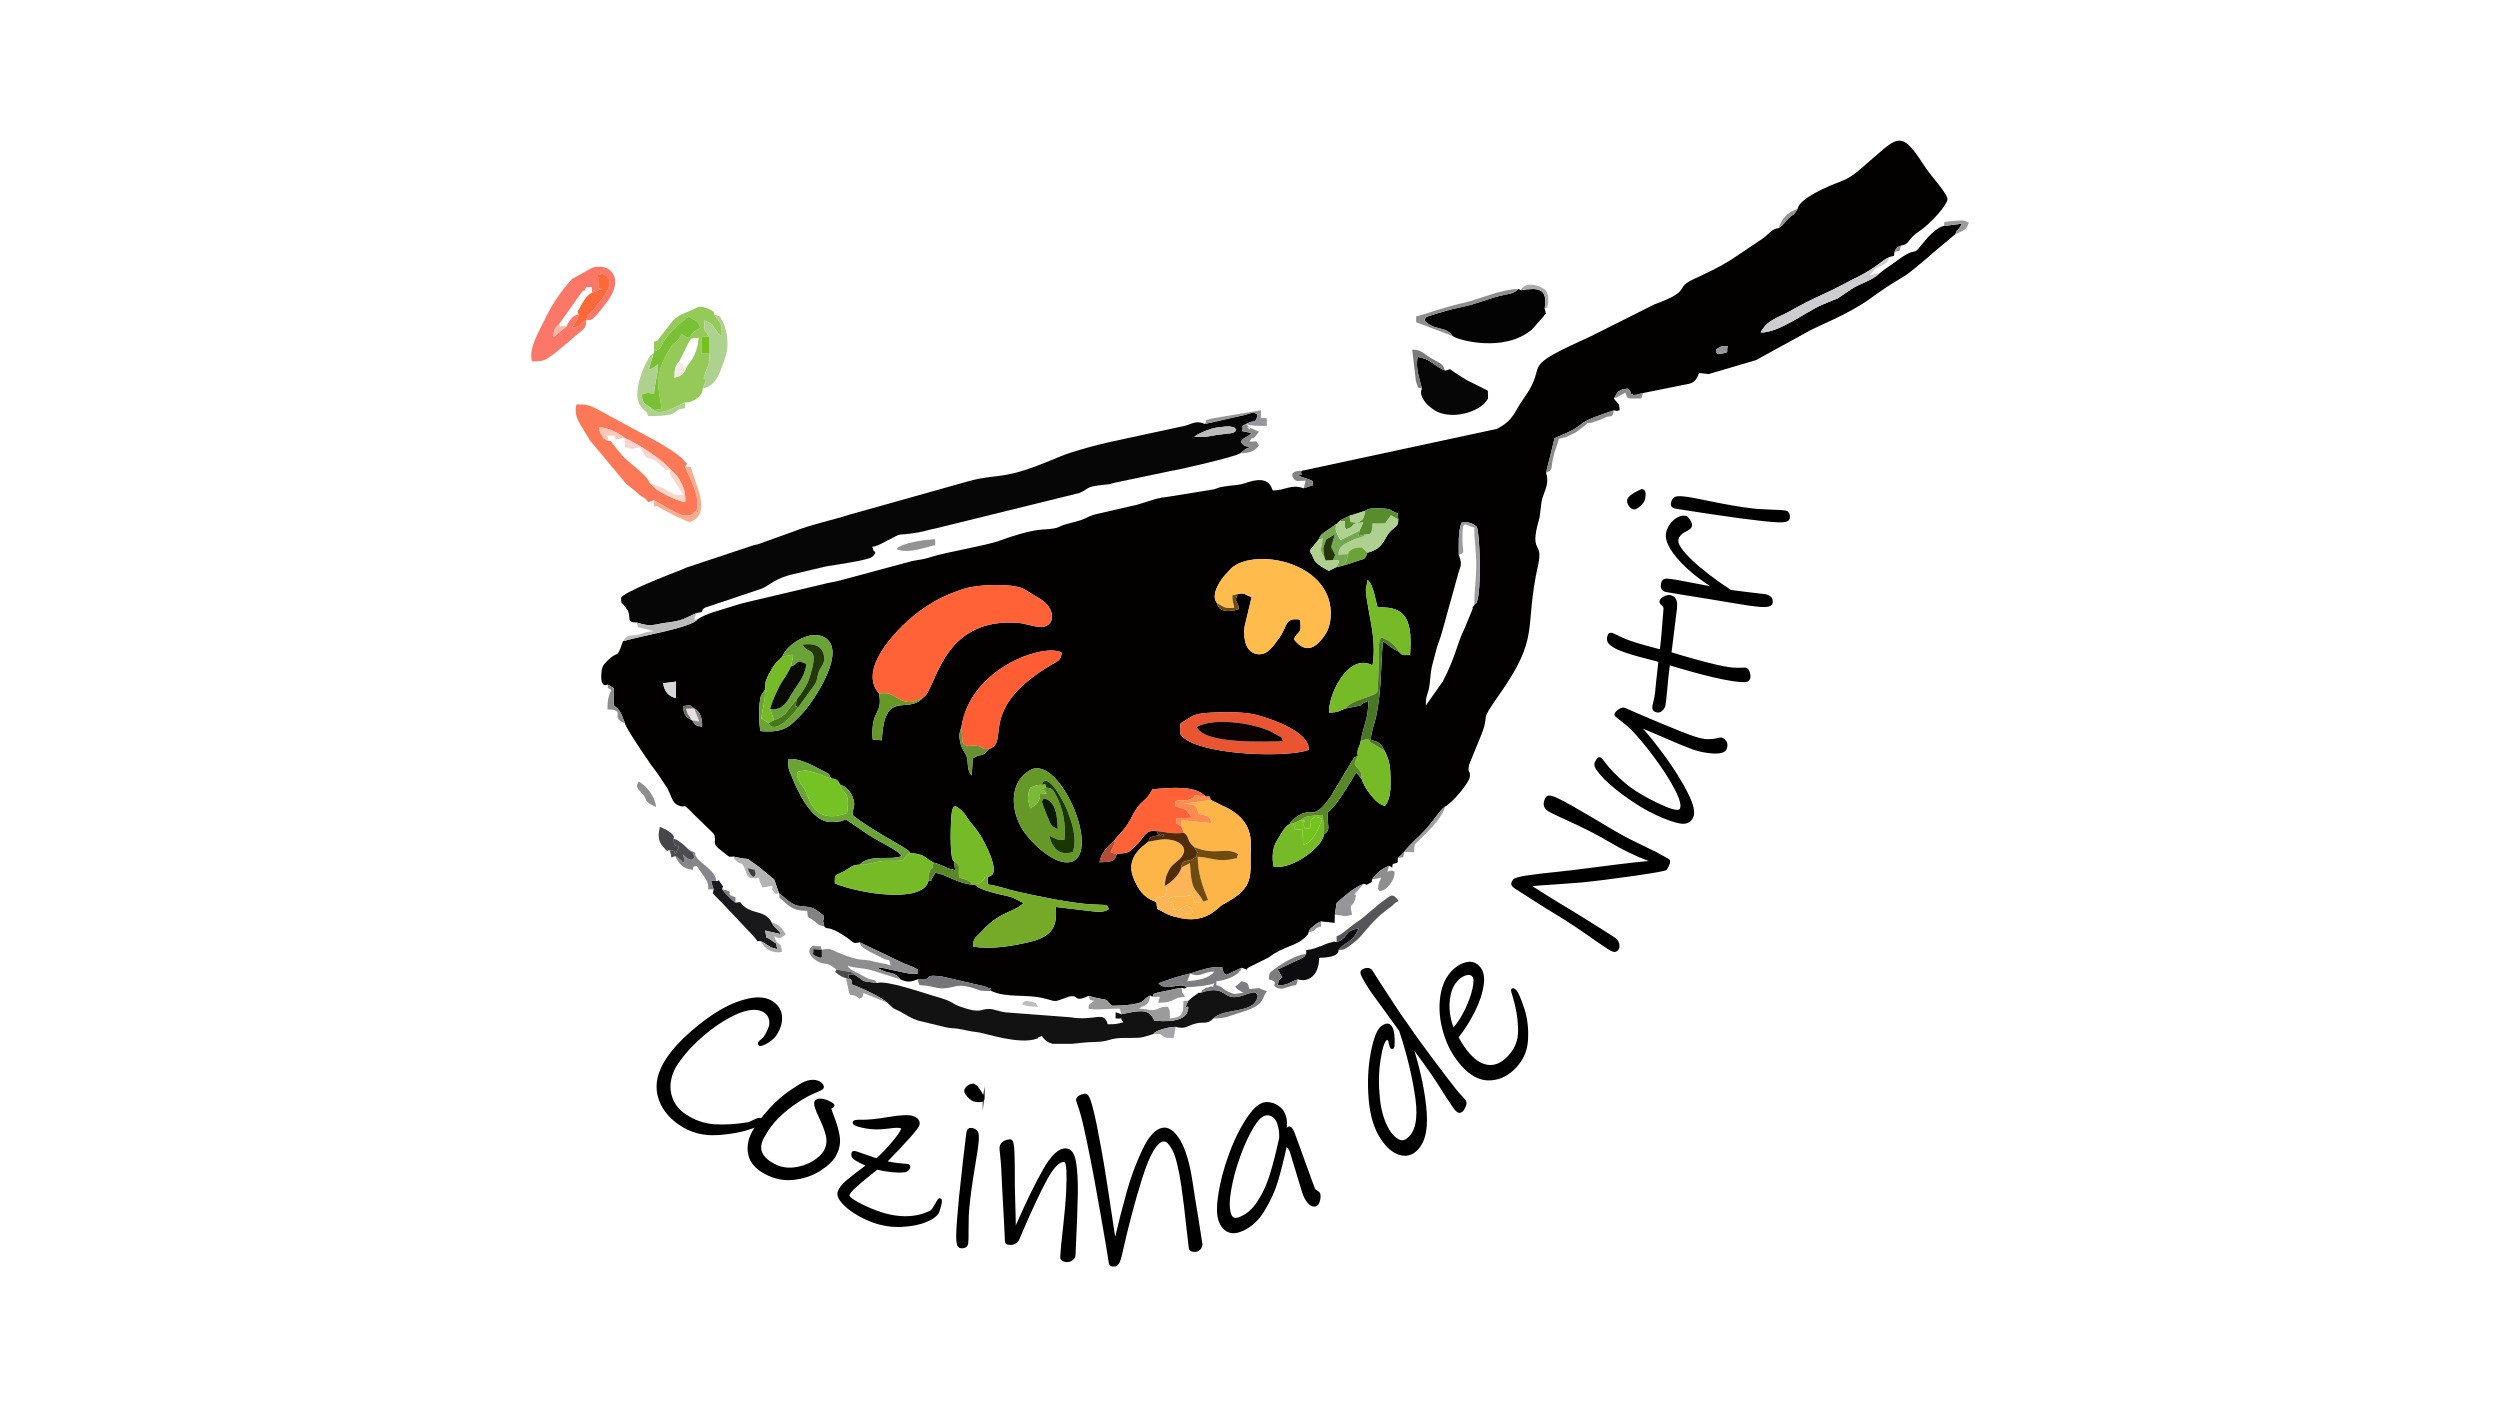 <?xml version="1.0" encoding="UTF-8"?>
<!DOCTYPE svg PUBLIC "-//W3C//DTD SVG 1.1//EN" "http://www.w3.org/Graphics/SVG/1.1/DTD/svg11.dtd">
<!-- Creator: CorelDRAW 2018 (64 Bit Versão de avaliação) -->
<svg xmlns="http://www.w3.org/2000/svg" xml:space="preserve" width="101.6mm" height="57.15mm" version="1.1" style="shape-rendering:geometricPrecision; text-rendering:geometricPrecision; image-rendering:optimizeQuality; fill-rule:evenodd; clip-rule:evenodd"
viewBox="0 0 10160 5715"
 xmlns:xlink="http://www.w3.org/1999/xlink">
 <defs>
  <style type="text/css">
   <![CDATA[
    .str0 {stroke:black;stroke-width:7.62;stroke-miterlimit:22.926}
    .fil0 {fill:#020100}
    .fil6 {fill:#030303}
    .fil1 {fill:#060606}
    .fil31 {fill:#090A06}
    .fil57 {fill:#0A1902}
    .fil22 {fill:#0B0101}
    .fil19 {fill:#0C0C0E}
    .fil3 {fill:#121212}
    .fil20 {fill:#19191B}
    .fil33 {fill:#1A3602}
    .fil36 {fill:#233807}
    .fil70 {fill:#3C3C3C}
    .fil50 {fill:#464648}
    .fil59 {fill:#477817}
    .fil27 {fill:#497726}
    .fil66 {fill:#4B4B4C}
    .fil54 {fill:#4E4C51}
    .fil29 {fill:#502C0B}
    .fil32 {fill:#56565A}
    .fil28 {fill:#588727}
    .fil34 {fill:#588D2E}
    .fil10 {fill:#669828}
    .fil48 {fill:#689033}
    .fil69 {fill:#6B6B6C}
    .fil15 {fill:#6BA436}
    .fil30 {fill:#704B10}
    .fil47 {fill:#74C21C}
    .fil16 {fill:#74C223}
    .fil9 {fill:#75AA29}
    .fil38 {fill:#76767A}
    .fil37 {fill:#76A751}
    .fil12 {fill:#77BA28}
    .fil23 {fill:#78C135}
    .fil56 {fill:#7ABA37}
    .fil53 {fill:#7B7B7C}
    .fil18 {fill:#7E7E82}
    .fil49 {fill:#838384}
    .fil44 {fill:#87868A}
    .fil46 {fill:#8B8B8C}
    .fil17 {fill:#8E8E91}
    .fil52 {fill:#939394}
    .fil11 {fill:#95C958}
    .fil45 {fill:#96959A}
    .fil26 {fill:#9B9B9C}
    .fil42 {fill:#9E9DA1}
    .fil62 {fill:#A6A6AA}
    .fil55 {fill:#ABABAC}
    .fil25 {fill:#AFD18F}
    .fil60 {fill:#B24C32}
    .fil41 {fill:#B3B3B4}
    .fil39 {fill:#BBBBBC}
    .fil68 {fill:#BDBDC1}
    .fil21 {fill:#CDCDD1}
    .fil63 {fill:#D5D5DA}
    .fil13 {fill:#E95431}
    .fil65 {fill:#E9DEE1}
    .fil64 {fill:#F3EBE7}
    .fil58 {fill:#FAD5D0}
    .fil43 {fill:#FBAC8F}
    .fil35 {fill:#FC6939}
    .fil14 {fill:#FC7767}
    .fil7 {fill:#FC7857}
    .fil40 {fill:#FC8B4F}
    .fil24 {fill:#FCB556}
    .fil67 {fill:#FCB8A7}
    .fil5 {fill:#FDB548}
    .fil61 {fill:#FDC7B7}
    .fil51 {fill:#FDD5C9}
    .fil8 {fill:#FF5D33}
    .fil2 {fill:#FF6236}
    .fil4 {fill:#FFBC4C}
    .fil71 {fill:black;fill-rule:nonzero}
   ]]>
  </style>
 </defs>
 <g id="Camada_x0020_1">
  <g id="_1741268780512">
   <g>
    <path class="fil0" d="M4538.37 3470.99c-6.52,16.87 -3.31,20.82 -23.48,28.69 -9.77,3.81 -34.68,3.97 -46.36,4.77 4.13,-34 33.06,-66.28 58.02,-85.7 10.18,-16.34 25.61,-29.05 40.68,-48.12 14.96,-18.92 24.42,-34.28 36.33,-58.05 32.38,-64.62 51.63,-48.96 79.72,-104.98 77.79,-6.71 175.77,-16.58 216.8,29.87 26.71,1.25 12.38,-5.33 20.78,14.1 1.56,0.56 3.97,-0.03 4.59,1.9l72.65 35.67c56.98,34.11 87.92,78.26 85.04,149.95 -4.89,121.48 23.66,164.75 -115.7,238.05 -15.07,7.92 -69.95,84.13 -184.99,50.04 -37.34,-7.09 -49.6,-19.22 -79.39,-33.43l-4.06 -27.96c-29.35,-10.35 -48.76,-24.1 -66.59,-48.28 -11.37,-15.44 -28.11,-48.49 -32.49,-70.29 -12.98,-64.56 34.34,-101.33 67.63,-126.47 6.25,-11.53 -10.64,-21.14 63.05,-28.95 -8.84,7.23 17,18.29 -15.58,1.82 -32.92,-16.66 4.66,7.34 -15.94,-16.72 -42.36,-5.65 -48.73,23.51 -74.16,51.17 -5.41,5.89 -30.6,30.19 -36.96,33.44 -15.3,7.8 -27.93,5.42 -49.59,9.48zm-351.35 -341.49c123.86,-67.91 304.13,371.92 149.78,375.24 -63.6,1.37 -158.01,-88.58 -188.62,-146.17 -46.22,-86.97 -37.11,-187.44 38.84,-229.07zm-809.51 34.38c19.39,0.93 29.09,5.92 35.6,24.56 18.38,7.86 15.99,3.3 33.01,20.24 5.28,5.26 15.96,21.93 19,30.18 14.1,38.11 1.11,38.93 -0.54,73.42 65.75,53.95 202.88,125.97 221.03,140.32 11.54,9.13 4.5,2.12 12.95,13.74 13.58,0.64 40.54,4.84 55.17,12.91l22.79 16.34c10.49,7.04 4.13,-0.14 17.1,10.07 32.93,6.33 44.05,22.3 88.33,30.37l-5.58 -36.5c-18.92,-7.17 -12.93,-175.51 -7.76,-200.79 5.24,-25.57 11.57,-29.88 37.16,-6.29 19.9,18.35 13.46,15.1 28.6,36.15 18.05,25.12 34.99,41.7 51.08,68.08 11.84,19.41 92.21,162.51 29.02,165.78l-0.53 31.85c45.02,5.91 75.13,19.06 117.49,28.64 80.3,18.17 227.89,49.34 307.52,52.53 75.99,3.04 55.91,1.27 68.06,18.27 -15.42,11.34 -27.54,12.24 -52.18,11.48l-164.35 -19.31c7.09,79.8 -13.16,120.37 -110.02,143.07 -63.07,14.76 -144.68,30.06 -225.04,18.54 -3.13,-32.94 12.1,-39.51 28.12,-56.33 15.19,-15.92 26.73,-29.73 48.81,-46.58 17.99,-13.72 36.37,-24.54 59.3,-35.45 27.27,-12.96 46.57,-18.64 68.11,-39.26l-44.75 -22.49c-17.94,-6.09 -36.97,-8.55 -58.84,-14.44 -24.85,-6.69 -79.87,-18.77 -94.85,-39.02l-10.97 1.54c-62.98,-7.71 -89.14,-35.06 -149.7,-49.21 -1.38,2.08 -2.34,5.1 -3.26,6.74 -0.9,1.6 -2.22,4.61 -3.34,6.45 -5.54,9.12 -1.86,4.76 -6.89,11.31 -14.32,18.66 17.34,-2.3 -14.36,10.81 -24.89,90.29 -274.92,50.96 -380.03,8.83 -1.33,-44.94 3.03,-29.15 41.3,-51.97 30.3,-18.07 29.45,-23.28 59.37,-24.41 41.56,-44.4 123.75,-15.91 171.46,-34.88 -9.37,-20.76 -95.75,-60.65 -133.79,-85.75 -146.33,-96.57 -53.28,-51.02 -156.72,-52.79 -75.46,-1.29 -132.04,-122.84 -156.95,-185.7 -10.77,-27.16 -15.96,-29.36 -12.99,-69.61 39.91,-6.26 101.01,26.07 136.55,45.81 33.01,18.33 22.21,5.16 36.51,32.75zm1419.78 -223.69c59.19,-35.49 47.88,-40.12 138.12,-44.8 52.65,-2.73 128.74,-1.75 174.74,10.86 58.52,16.05 212.83,68.02 208.63,141.28 -86.91,31.92 -399.44,22.13 -496.49,-41.01 -32.3,-21.01 -27.18,-22.33 -25,-66.33zm-1976.48 -61.31c25.64,13.28 34.04,42.21 32.58,74.46 -25.38,-3.9 -27.17,-4.11 -40.54,-26.21l-2.84 -0.67c-24.83,-13.13 -33.71,-26.7 -32.63,-56.9 28.05,-3.23 24.27,-8.06 43.43,9.32zm-74.2 -41.69c-30.86,-8.06 -47.23,-28.44 -51.38,-60.62l52.11 -6.46 -0.73 67.08zm362.82 -35.47c-3.24,-32.28 10.96,-53.79 26.21,-81.33 16.89,-30.5 23.79,-29.86 43.8,-51.88 17.46,-47.21 104.15,-104.36 160.17,-83.25 118.15,44.51 -35.81,269.23 -80.63,315.95 -52.1,54.3 -74.26,77.83 -168.88,69.8 -5.73,-33.69 -7.9,-108.37 2.19,-142.9l17.14 -26.39zm910.33 241.9c-29.79,37.96 -30.92,15.59 -66.4,38.1l-4.18 70.44c-26.94,-33.38 -7.03,-57.77 -26.88,-90.72 -8.79,-14.6 -15.66,-24.45 -19.83,-44 -5.93,-27.82 -4.11,-38.54 4.35,-60.62 35.15,-245.42 342.37,-345.13 408.02,-304.16 -4.22,33.26 -14.14,32.2 -41.24,48.31 -305.38,181.51 -166.32,314.1 -253.84,342.65zm-268.64 -208.46c-62.8,72.19 -157.63,-40.57 -167.17,173.42l-37.71 -3.57c-7.91,-127.12 43.16,-98.03 25.92,-186.96 -94.59,-105.85 97.72,-285.89 164.27,-333.79 61.03,-43.93 106.63,-66.93 182.42,-91.84 52.94,-17.39 193.91,-23.01 242.16,1.02l43.17 26.6c21.71,12.53 26.78,14.82 43.05,28.8 26.52,22.81 42.44,70.24 10.58,91.7 -28.77,19.38 -84.12,-6.36 -117.9,-9.04 -318.58,-25.24 -333.43,274.32 -388.79,303.66zm1195.36 -383.55c-27.02,-31.06 8.76,-85.39 23.87,-105.18l33.81 -37.44c101.2,-87.18 420.48,-20.83 403.39,200.85 -3.59,46.67 -22.6,74.98 -47.86,101.07 -53.03,54.76 -93.89,-5.21 -101.03,-11.83 9.57,-34.71 35.31,-15.74 24.24,-81.14 -64.16,-9.16 -49.21,27.23 -83.95,74.03 -20.34,27.41 -45.61,72.28 -88.2,66.44 -48.86,-6.7 -57.68,-60.62 -53.33,-109.33l29.15 -122.63c-29.52,-9.74 -24,-18.16 -56.58,-12.66l-8.62 24.29c8.19,18.83 11.97,16.47 12.58,37.31 -30.32,11.19 -81.56,16 -87.47,-23.78zm738.84 196.68c-30.13,-12.47 -41.78,-27.23 -64.71,-42.38 -9.84,89.81 -4.72,197.25 -28.28,307.04 -6.71,31.25 -17.48,51.9 -21.83,93.36 30.58,9.06 40.32,12.08 55.94,44.12 18.8,35.24 23.77,61.17 24.6,110.79 0.72,42.1 1,83.73 -22.09,113.9 -41.69,-5.08 -91.15,-88.5 -95.25,-109.43l-21.38 -25.83c-12.35,12.74 -70.99,128.44 -115.63,160.07 -4.26,61.61 14.14,71.45 -16.01,90.77 -5.11,50.38 -125.99,143.1 -204.23,132.33 -8.8,-37.07 -4.28,-80.99 12.65,-106.44 17.32,-26.03 29.03,-55.5 52.1,-68.03 12.17,-19.61 -0.91,-2.66 12.59,-16.41 1.72,-1.76 7.1,-6.35 9,-7.82 71.41,-55.27 67.09,22.83 143.83,-85.2l89.08 -148.56c13.27,-17.59 -1.21,-6.01 22.88,-20.02 -7.65,-20.56 7.41,-32.87 11.85,-60.7 9.95,-60.57 31.76,-93.07 30.35,-161.63 -67.44,29.58 16.71,8.75 -92.68,31.21 -21.19,6.36 -28.2,16.48 -65.81,16.71 -8.67,-60.76 74.22,-247.48 175.78,-192.09 18.66,-114.83 -21.52,-215.37 -27.47,-308.23l7.42 -38.73c23.24,17.67 32.82,84.82 40.43,111.43 124.73,-6.16 140.15,62.97 132.29,192.15 -23.51,1.24 -29.81,7.08 -45.42,-12.38zm306.14 -189.32c-14.77,19.82 -1.77,3.25 -8.05,18.91l-32.45 78.31c-29.03,57.59 -34.67,112.07 -87.63,213.62l-68.89 97.42c0,-43.16 8.43,-44.24 13.6,-73.71 5.61,-32 4.52,-53.95 10.95,-84.31l19.9 -75.3c8.64,-30.44 14.21,-36.26 23.28,-71.9l62.1 -223.5c9.12,-38.51 21.36,-38.36 4.18,-83.22 0.08,-42.72 -2.95,-90.71 10.71,-131.01 30.84,-4.33 45.22,2.19 62.27,16.58 12.65,22.12 20.87,262.26 -0.6,308.04 -0.69,1.45 -3.83,6.32 -4.39,5.07 -0.6,-1.3 -3.22,3.45 -4.98,5zm-434.62 -212.67c-10.52,30.57 -10.37,22.23 -43.77,34.57 -21.22,7.83 -40.7,13.22 -60.34,18.85l-22.96 5.54 -29.36 14.8c-75.18,-40.91 -51.95,-42.74 -77.5,-80.66 7.7,-14 0.92,-2.42 9.21,-13.23l26.64 -33.58c10.01,-21.86 11.23,-20.16 32.03,-34.85l34.93 -24.46c1.05,-3.16 4.06,-2.67 6.18,-3.86l11.38 -10.94c1.73,-1.5 3.83,-3.54 5.18,-4.52l36.03 -17.58 63.61 -20.34c12.56,-11.97 41.58,-10.94 65.27,-9.88 49.71,2.23 29.12,7.24 66.5,19.93l2.77 24.63c-0.83,26.69 -7.25,25.63 -22.98,39.93 -16.22,14.76 -18.42,19.25 -27.73,35.3 -20.9,36.02 -32.25,47.97 -75.09,60.35zm1465.25 -840.32c-9.67,26.99 11.12,23.41 -24.44,31.26 -28.44,6.28 -18.79,-7 -23.66,-16.42 25.52,-17.36 14.7,-11.58 48.1,-14.84zm283.27 -557.36c-17.11,31.24 -14.55,16.78 -37.3,39.59 -20.22,20.26 -14.15,20.69 -39.36,38.89 -27.98,2.89 -38.71,22.28 -62.93,40.84l-122.96 82.63c-59.31,38.3 -105.05,57.78 -166,86.91 -71.43,34.13 0.88,43.66 -153.48,99.53l-242.11 121.42c-21.89,11.62 -43.68,20.8 -64.44,30.38 -247.3,114.22 -118.77,85.1 -226.15,232.88 -35.05,48.23 -37.59,86.42 -108.09,121.46l-793.2 170.41c-6.57,12.47 12.14,18.21 -17.87,18.04 85.5,30.79 57.57,16.12 65.03,39.86l-38.54 12.81c-51.92,-18.26 -71.05,8.76 -126.09,8.76 -19.31,-72.95 -103.43,-29.51 -127.24,-25.01 -27.76,5.25 -48.7,5.08 -76.5,10.28 -25.05,4.68 -13.1,4.6 -36.66,10.7l-193.22 31.28c-40.4,2.15 -95.82,28.13 -141.45,36.54l-147.6 33.94c-44.11,13.87 -24.98,16.75 -105.51,36.64 -56.14,13.87 -25.51,20.12 -109.41,24.78 -44.45,2.46 -128.92,28.6 -168.96,44.18 -50.24,19.56 -227.56,48.9 -280.38,66.93 -27.11,9.25 -45.52,10.79 -77.94,16.76l-292.32 78.72c-23.14,6.55 -47.96,8.75 -71.1,15.73l-300.14 70.84c-32.46,7.99 -43.49,10.55 -74.04,20.71 -51.61,17.16 -96.23,25.4 -135.42,51.5 -26.18,34 -229.75,66.18 -302.1,88.39l-4.16 11.13c-22.1,64.17 -14.74,23.84 -58.64,67.62 -14.86,14.82 -22.46,21.89 -24.77,48.06 -6.13,69.3 24.46,49.08 24.53,49.09l24.83 14.29 0.32 70.16c30.35,22.97 28.85,31.41 45.74,72.47 0.37,15.38 91.01,148.23 106.88,170.4l20.32 27.19c1.01,1.32 2.45,3.15 3.47,4.45l41.18 61.79c23.84,45.03 19.04,64.34 56.14,74.14 18.41,4.87 5,-16.22 51.14,32.14l80.51 77.94c19.83,35.82 -17.44,34.68 37.15,73.89 28.05,20.14 19.56,23.08 44.56,20.36 84.3,20 32.65,-6.96 100.12,39.84l65.55 53.59 19 55.72c25.32,17.41 48.72,48.14 83.96,51.51 60.58,5.78 58.29,9.01 97.64,39.05 2.35,37.17 -7.97,-0.5 2.81,44.51 10.69,14.54 13.89,-4.45 71.97,32.04 54.29,34.11 38.56,39.11 71.18,32.05l181.23 86.59c11.43,4.96 25.23,8.45 33.65,13.16 36.47,20.43 14.44,0.4 21.74,26.89 -26.79,10.78 -124.49,-23.88 -166.81,-25.14 50.38,34.37 68.19,11.39 95.57,48.98 26.32,11.71 38.09,12.88 71.04,0.04l38.64 -2.06c12.44,-11.54 5.34,-14.94 55.72,-10.23l167.71 38.69c5.54,1.24 18.43,5.31 20.14,6.24 42.24,22.96 -9.38,-14.39 17.21,15.01 63.72,28.58 137.17,12.15 208.32,28.42 56.79,12.98 39.9,19.34 94.9,-1.61 57.47,-21.89 24.53,25.18 90.85,-7.12 92.08,24.97 60.71,2.58 94.57,39.96 28.68,-0.27 59.96,-1.34 85.92,-5.79 59.03,-10.08 32.59,-17.45 71.69,-36.07l7.91 6.05c14.26,-19.71 -10.4,-5.15 23.34,-18.18 0.24,-0.09 28.81,-5.44 33.24,-6.29 25.06,-4.85 35.71,-9.06 61.6,-12.22 16.99,2.85 10.36,4.88 22.02,-3.05 -31.62,-17.34 -55.74,4.36 -85.55,-1.17 -24.65,-4.57 -16.61,-3.5 -30,-14.72l66.02 -22.77c19.38,-4.99 38.49,-11.33 63.09,-16.93 39.59,-12.15 88.24,-30.62 129.91,-25.36 9.33,38.48 5.36,18.4 15.76,31.29l63.04 -28.91c44.54,13.01 4.42,7.94 35.11,-4.72l74.25 -36.9c66.13,-49.83 113.02,-44.52 151.78,-85.16 15.53,-16.27 6.59,-5.06 10.79,-17.17 11.93,-23.11 -1.48,-5.81 19.07,-24.38 9.74,-8.8 16.69,-13.63 32.11,-20.23l55.12 5.69 0.66 -32.61 7.21 -47.57c30.25,-25.65 63.64,-59.63 110.38,-78.28 21.74,4.17 4.92,7.87 22.93,-2.06 15.38,-8.48 8.09,-2.04 10.6,-15.14 15.01,-23.2 39.98,-44.77 68.92,-55.59 22.02,6.15 8.85,18.27 15.76,-7.99 24.62,-6.63 18.91,-0.51 20.39,-23.84l25.76 -25.18c22.45,-30.13 56.08,-56.93 85.18,-88.63 32.47,-35.36 60.96,-82.3 81.45,-96.11 23.69,-9.58 100.2,-96.07 100.56,-123.44 0.39,-29.08 -9.97,-6.91 -3.56,-45.58l50.64 -123.84c37.04,-96.67 -13.68,-39.4 70.66,-159.21 171.89,-244.16 99.77,-262.76 159.74,-530.81 21.51,-96.19 -36.96,-42.33 2.45,-179.79 9.17,-31.97 5.46,-61.56 16.09,-95.08 8.14,-25.67 27.76,-58.65 13.24,-97.95l34.62 -140.57c48.81,-22.21 74.38,-28.64 112.59,-60.29 22.74,-18.84 89.45,-39.25 128.57,-53.41 11.73,1.27 5.26,4.88 23.64,-0.04 -2.73,-33.21 -3.41,-20.77 -23.59,-47.69 15.63,-29.48 19.54,-36.1 55.12,-40.33 15.77,3.84 13.49,34.11 19.71,20.75 0.66,-1.41 2.51,3.6 4.24,6.73l39.09 -9.3 191.78 -38.75c25.23,-9.83 26.1,-22.09 36.76,-42.41 18.21,0.41 31.57,4.29 39.41,3.72l191.78 -56.67 198.99 -109.27c43.31,-27.27 167.76,-71.08 263.38,-139.7 42.7,-30.65 74.92,-53.14 123.57,-82.02 28.72,-17.06 35.44,-22.71 60.03,-42.77l56.11 -46.74c1.44,-1.39 11.56,-10.68 12.36,-11.38l94.64 -79.42c15.66,-33.89 -1.52,0.13 15.7,-24.39 10.21,-14.56 -3.19,10.48 11.25,-18.59l-74.27 9.8c-17.67,2.4 -44.43,25.72 -61.34,42.84l-29.09 34.25c-37.73,50.53 -12.51,-0.89 -100.96,65.07 -25.01,18.65 -46.74,31.06 -69.03,49.96 -30.25,30.44 -77.58,39.46 -116.04,65.28 -84.98,57.06 -26.65,23.06 -119.02,63.26 -63.25,27.52 -175.91,114.63 -247.91,111.86 28.26,-53.77 69.12,-57.95 121.81,-88.3 41.28,-23.78 92.25,-49.18 136.93,-69.23 50.27,-22.56 89.47,-45.71 135.97,-68.53 75.95,-37.25 98.03,-67.87 128.03,-80.1 26.9,-9.93 16.05,2.85 21.72,-21.66 10.69,-21.39 5.49,-16.08 25.56,-25.14 40.89,-7.69 21.2,-24.35 79.15,-61.94 38.6,-25.03 109.98,-103.09 109.98,-127.5 0,-22.91 -66.53,-92.77 -91.03,-130.72 -0.92,-1.43 -2.19,-3.37 -3.12,-4.8 -101.27,-157.44 -106.7,-115.62 -257.07,11.8 -29.66,25.13 -48.47,39.48 -87.91,54.39 -40.76,15.41 -161.03,64.3 -169.82,109.07z"/>
    <path class="fil1" d="M4853.15 1774.51c20.17,-12.73 41.71,-23.09 70.99,-32.2 12.36,-3.85 34.03,-7.16 50.76,-8.31 12.07,-0.84 19.21,-2.31 31.36,0.73 19.08,4.78 7.73,3.05 18.2,11.93 -7.93,8.18 1.62,7.22 -19.77,13.66l-61.98 7.53c-37.65,6.63 -48.07,10.81 -89.56,6.66zm42.9 -51.73c-35.86,-15.49 -51.59,0.16 -79.31,7.45l-233.74 50.41c-47.02,9.73 -108.39,23.32 -153.58,35.86 -126.54,35.09 -113.97,38.33 -215.52,76.7 -146.33,55.3 -167.41,32.63 -277.13,62.26l-486.94 136.77c-70.28,22.69 -156.55,40.21 -224.46,67.69l-145.38 52.07c-7.11,1.89 -13.17,2.79 -19.2,4.49l-272.62 90.64c-4.78,2.06 -11.34,5.2 -16.45,7.25 -47.43,18.97 -241.29,92.75 -247.72,115.76 2.81,33.99 -0.94,11.87 10.81,28.84l17.05 22.58c13.26,31.96 -6.89,47.81 35.19,48.16 62.89,20.13 64.56,8.15 126.89,0.15 64.64,-8.29 68.48,-17.28 117.4,-38.88 44.86,-4.43 -2.35,-13.1 55.44,-28.76l201.25 -67.28c25.63,-8.81 34.23,-18.52 55.95,-30.99 25.67,-14.74 40.84,-19.68 67.22,-27.58l146.87 -34.67c31.18,-5.19 168.52,-24.74 184.67,-37.37 27.59,-21.57 6.85,-24.79 6.69,-26.34 -3.55,-33.06 -25.87,2.35 42.93,-33.69 93.52,-49.01 34.03,-21.96 140.9,-40.82 29.29,-5.17 44.28,-11.65 70.49,-16.32l582.62 -143.61c46.28,-20.46 21.7,-25.06 100.71,-33.54 28.58,-3.07 17.52,-0.33 39.84,-7.51l228.41 -47.81c36.53,-5.63 267.56,-58.71 285.06,-72.66l20.83 -16.45c4.81,-2.87 7.36,-2.26 16.81,-7.94 -26.18,-8.08 -22.34,-4.93 -35.55,-23.29 17.99,-21.91 23.16,-12.98 43.81,-34.67l-37.9 -7.41c6.5,-30.18 -10.92,-13.57 15.69,-29.41 35.69,-18.36 42.25,-0.75 45.84,-39.78 -22.83,-10.94 -6.43,-8.45 -50.81,3.13 -18.12,4.72 -38.39,8.43 -54.55,12.09 -36.85,8.32 -71.1,17.44 -108.51,24.48z"/>
    <path class="fil2" d="M3572.16 2818.05c52.02,-3.5 37.46,0.82 87.97,25.07 1.79,0.85 3.62,2.07 5.45,2.88 34.39,14.89 49.92,4.64 85.54,-10.84 55.36,-29.34 70.21,-328.9 388.79,-303.66 33.78,2.68 89.13,28.42 117.9,9.04 31.86,-21.46 15.94,-68.89 -10.58,-91.7 -16.27,-13.98 -21.34,-16.27 -43.05,-28.8l-43.17 -26.6c-48.25,-24.03 -189.22,-18.41 -242.16,-1.02 -75.79,24.91 -121.39,47.91 -182.42,91.84 -66.55,47.9 -258.86,227.94 -164.27,333.79z"/>
    <path class="fil3" d="M3459.77 3981.91l3.28 19.37c38.42,13.67 116.09,49.96 143.71,73.94l22.6 21.52c11.39,6.63 20.02,9.1 31.9,15.73 25.35,14.14 39.57,24.93 68.08,34.67l114.46 27.62c19.33,4.83 29.24,2.98 49.26,5.95 27.19,4.05 41.65,10.29 80.48,14.22 27.64,2.79 168.5,52.27 239.89,26.35 14.01,-5.08 -8.69,-0.24 20.65,-10.95 11.88,17.89 26.12,27.34 43.42,31.78l78.42 0c28.03,-2.98 60.73,-7 99,-7.76 54.92,-1.08 53.82,-16.84 117.79,-16.32 67.99,0.55 64.15,0 114.41,-15.65 8.83,-7.35 -0.88,-4.16 22.08,-14.91 0.29,-0.14 15.64,-5.09 15.97,-5.19 22.95,-6.66 29.03,-7.6 52.67,-9.19 40.35,10.83 45.56,-3.45 76.95,-12.31 38.76,-10.94 49.62,5.23 76.67,-21.98 43.98,-45.36 175.08,-15.45 180.09,-95.37 -11.62,-8.06 -0.41,-19.66 -56.48,0.83 -90.79,33.18 -63.39,-47.85 -174.78,-9.88 -17.07,1.92 -0.9,-4.15 -22.44,9.75 -11.26,7.26 -17.53,12.56 -28.46,23.14 -27.16,54.51 10.71,-1.87 -3.07,42.99 -14.14,46.07 -99.98,40.81 -135.16,37.73 -1.2,-1.74 -1.97,-4.53 -2.61,-5.78 -0.64,-1.23 -1.84,-4.19 -2.67,-5.65 -22.38,-39.36 -62.33,-27.81 -128.69,-14.86l-23.28 -8.12 -0.36 25.22c36.59,3.07 13.78,-8.52 31.52,15.89 -27.79,6.53 -25.89,7.95 -63.05,7.95 -15.16,-57.26 -52.03,-11.2 -152.55,-28.56l-264.23 -20.02c-20.99,-2.38 -45.27,-13.15 -64.42,-13.66 -37.7,-1.02 -32.19,21.28 -117.76,-9.23 -44.66,-15.93 -15.58,-17.43 -106.86,-43.25 -39.87,-11.28 -194.78,-65.92 -231.96,-53.14 -81.88,-10.78 -35.25,-1.33 -94.61,-35.41 -24.57,10.96 -23.06,-14.25 -21.05,12.71l11.19 9.83z"/>
    <path class="fil4" d="M4946.48 2451.61c31.05,15.91 26.39,21.62 69.59,18.33 -3.58,-19.62 -8.01,-24.27 -7.74,-50.33l21.66 -5.82c32.58,-5.5 27.06,2.92 56.58,12.66l-29.15 122.63c-4.35,48.71 4.47,102.63 53.33,109.33 42.59,5.84 67.86,-39.03 88.2,-66.44 34.74,-46.8 19.79,-83.19 83.95,-74.03 11.07,65.4 -14.67,46.43 -24.24,81.14 7.14,6.62 48,66.59 101.03,11.83 25.26,-26.09 44.27,-54.4 47.86,-101.07 17.09,-221.68 -302.19,-288.03 -403.39,-200.85l-33.81 37.44c-15.11,19.79 -50.89,74.12 -23.87,105.18z"/>
    <path class="fil5" d="M4800.75 3357.17c4.48,13.3 6.1,16.9 11.06,27.47 24.02,17 8.99,31.76 41.67,58.14 90.17,36.95 129.31,-3.68 178.49,28.44 -13.59,27.78 15.55,10.07 -28.52,21.24 -9.89,2.51 -33.55,3.26 -44.1,2.79 -33.65,-1.5 -52.03,-11.41 -91.8,-13.25 0.36,67.16 20.41,123.31 42.07,175.17l-19.41 7.23c-42.8,10.41 -35.34,2.15 -44.66,-28.17 -54.12,15.91 -53.32,-4.01 -99.71,17.78 8.62,28.84 18.4,1.11 23.67,28.56l0.33 7.96c0.03,-1.08 -0.52,3.18 0.12,4.55 41.5,10.65 7.72,3.15 29.62,-3.58 6.34,-1.95 29.9,-33.62 48.15,18.14 -5.5,1.61 -21.04,1.53 -30.72,3.72l-28.07 10.18c-1.33,-1.94 -4.42,2.27 -6.49,3.64 115.04,34.09 169.92,-42.12 184.99,-50.04 139.36,-73.3 110.81,-116.57 115.7,-238.05 2.88,-71.69 -28.06,-115.84 -85.04,-149.95l-72.65 -35.67c-0.62,-1.93 -3.03,-1.34 -4.59,-1.9l-111.55 14.73c12.83,1.75 44.39,0.18 50.73,11.99 0.66,1.22 2.44,3.99 3.18,5.45 0.69,1.39 2.02,3.9 2.7,5.34l6.49 18.95c34.95,8.37 44.41,3.85 51.16,37.38l-114.2 -11.43c-10.46,10.4 -8.9,-17.71 -8.62,23.19z"/>
    <path class="fil6" d="M5903.03 1365.19c19.3,16.91 209.51,69.97 322.67,-26.03l48.5 -54.62c9.36,-22.37 12.39,12.17 3.23,-30.61 13.48,-83.68 -25.2,-85.43 -96.84,-74.54l-9.67 -4.93c-25.95,24.86 -35.42,15.44 -99.1,34.46 -33.5,10.01 -68.25,22.59 -96.6,30.46 -35.49,9.84 -63.03,13.16 -101.53,24.72 -15.18,4.55 -30.97,9.04 -47.45,13.96 -40.01,11.94 -31,13.21 -37.46,23.56 40.15,45.35 83.86,20.56 114.25,63.57z"/>
    <path class="fil7" d="M2539.53 1780.2c55.69,25.28 146.8,83.44 185.61,127.87 35.48,27.72 64.22,79.83 59.27,132.22 -32.65,-3.58 -90.15,-34.02 -115.16,-50.27l-30.01 -28.78c-5.14,-26.13 -79.18,-78.12 -101.83,-100.94l-32.92 -38.51c-1.08,-1.28 -2.57,-3.11 -3.64,-4.39 -22.68,-27.15 -10.98,-25.46 -32.01,-25.79 -19.59,-13.8 -10.6,-2.51 -22.16,-21.18 -12.99,-20.96 -7.07,-12.53 -11.79,-34.49 37.23,3.13 81.4,23.83 104.64,44.26zm118.44 252.61c66.49,36.24 117.7,77.65 155.83,57.04l9.01 -9.44c33.63,-28.92 -1.66,36.9 10.07,-15.71 11.13,-49.9 -32.27,-128.14 -48.78,-167.04 12.43,-23.12 12.55,-3.7 -4.76,-26.73 -19.09,-25.4 -103.75,-74.11 -132.53,-89.17l-225.8 -121.97c-27.75,-13.18 -35.51,-16.44 -78.26,-16.44 -12.31,53.27 13.13,73.96 53.41,144.82l147.65 176.93c8.75,8.47 5.58,4.57 13.23,10.5l30.19 25.19c1.22,1.09 2.92,2.69 4.16,3.75 1.24,1.07 2.98,2.62 4.25,3.66 30.93,25.3 20.5,7.48 38.69,32.51l23.64 -7.9z"/>
    <path class="fil8" d="M3906.82 2956.82l5.3 59.43c16.97,28.78 36.66,5.14 71.19,18.28 21.31,8.12 -2.32,9.65 36.45,9.09 87.52,-28.55 -51.54,-161.14 253.84,-342.65 27.1,-16.11 37.02,-15.05 41.24,-48.31 -65.65,-40.97 -372.87,58.74 -408.02,304.16z"/>
    <path class="fil9" d="M3961.32 3593.96c14.98,20.25 70,32.33 94.85,39.02 21.87,5.89 40.9,8.35 58.84,14.44l44.75 22.49c-21.54,20.62 -40.84,26.3 -68.11,39.26 -22.93,10.91 -41.31,21.73 -59.3,35.45 -22.08,16.85 -33.62,30.66 -48.81,46.58 -16.02,16.82 -31.25,23.39 -28.12,56.33 80.36,11.52 161.97,-3.78 225.04,-18.54 96.86,-22.7 117.11,-63.27 110.02,-143.07l164.35 19.31c24.64,0.76 36.76,-0.14 52.18,-11.48 -12.15,-17 7.93,-15.23 -68.06,-18.27 -79.63,-3.19 -227.22,-34.36 -307.52,-52.53 -42.36,-9.58 -72.47,-22.73 -117.49,-28.64l0.53 -31.85c-29.87,8.08 -4.08,1.15 -17.67,12.58 -22,18.5 9.06,-3.42 -11.02,11.34 -1.61,1.18 -14.09,5.43 -24.46,7.58z"/>
    <path class="fil10" d="M4241.96 3244.83c50.72,9.47 55.14,75.15 56.43,125.34 -29.7,-14.14 -28.84,-22.02 -42.83,-54.78 -4.11,-9.62 -11.17,-27.46 -14.2,-36.05 -10.89,-30.94 -6.25,-20.35 0.6,-34.51zm-8.68 -55.32c24.7,-64.7 96.93,86.37 99.8,93.67 21.52,54.65 46.57,118.6 27.06,180.06 -34.13,8.32 -63.16,5.77 -83.84,-32.86 -6.16,-11.52 -8.37,-18.91 -12.54,-34.41 34.88,15.03 19.97,16.05 62.19,17.32 5.67,-63.03 -4.64,-125.57 -34.48,-181.61 -14.79,-27.77 -17.18,-28.58 -40.31,-30.89l-24.99 7.87c27.67,5.97 14.87,2.51 27.32,16.2 -54.01,6.02 -11,-6.83 -34.56,32.69 -9.31,15.63 -1.87,5.58 -16.16,16.98l-10.55 7.09c-0.88,-1.61 -3.75,2.39 -5.42,3.85l-9.21 -38.92c1.24,-24.8 2.92,-26.17 9.98,-45.53 18.26,-6.19 21.8,-11.73 45.71,-11.51zm-46.26 -60.01c-75.95,41.63 -85.06,142.1 -38.84,229.07 30.61,57.59 125.02,147.54 188.62,146.17 154.35,-3.32 -25.92,-443.15 -149.78,-375.24z"/>
    <path class="fil11" d="M2789.86 1492.35c-14.45,31.87 -18.22,34.28 -48.83,42.67 1.64,-37.09 0.94,-44.08 19.39,-65.99 1.04,-1.73 2.18,-6.66 2.6,-5.48l10.63 -21.45c36.04,-70.85 26.46,-68.08 65.58,-68.96 -6.36,77.07 -41.08,103.62 -49.37,119.21zm-131.89 -63.62c30.3,-13.99 20.64,-7.28 36.58,-36.56 15.98,-29.35 74.38,-86.84 105.27,-106.16 26.72,21.5 33.11,6.51 46.82,47.35 -23.58,9.63 -32.92,17.6 -43.62,38.83 -17.63,-2.83 -14.04,-3.3 -20.52,-6.21 -1.55,-0.69 -8.72,-5.71 -12.83,-7.61 -16.49,35.75 -23.15,23.38 -42.72,52.73 -85.06,127.58 -39.71,186.36 -39.42,253 -39.39,0.95 -14.7,8.63 -51.36,-12.76 37.42,51 98.26,5.54 147.89,-15.9 22.69,5.09 75.86,-25.58 70.96,-55.67 35.9,-75 -11.28,-6.53 12.35,-67.49 12.48,-32.18 16.5,-33.84 15.97,-75.2l-31.88 -0.51 0.78 -67.31 30.57 -1.25c-24.6,-36.45 -19.11,-13.26 -19.91,-66.12 50.93,25.2 20.56,9.48 51.45,46.13 17.92,21.26 -18.78,-6.03 19.4,17.13 -1.05,-64.31 -2.35,-39.87 -31.44,-87.37 -0.36,-5.62 2.93,-15.28 -36.67,-27.44 -26.35,-8.1 -25.72,-2.55 -52.44,8.82 -2.33,0.99 -9.02,3.75 -11.32,4.72 -52.84,22.51 -58.59,26.07 -89.86,68.39l-24.31 31.12c-20.75,24.95 -6.14,17.03 -29.74,25.64l0 39.7z"/>
    <path class="fil12" d="M5468.1 2879.43c27.61,-38.71 119.09,-46.71 129.28,-68.17 3.88,-26.83 3.61,-73.32 6.04,-110.91 1.38,-21.35 0.8,-34.95 0.57,-55.82 -0.25,-23.16 -1.17,-34.79 9.2,-53.64 28.7,7.42 56.54,31.16 72.13,57.4 15.61,19.46 21.91,13.62 45.42,12.38 7.86,-129.18 -7.56,-198.31 -132.29,-192.15 -7.61,-26.61 -17.19,-93.76 -40.43,-111.43l-7.42 38.73c5.95,92.86 46.13,193.4 27.47,308.23 -101.56,-55.39 -184.45,131.33 -175.78,192.09 37.61,-0.23 44.62,-10.35 65.81,-16.71z"/>
    <path class="fil13" d="M4863.91 2954.65c65.52,-41.05 252.44,-16.66 323.46,30.73 29.03,19.37 12.93,-4.99 26.49,27.18 -64.72,1.17 -319.51,13.58 -349.95,-57.91zm-66.62 -14.46c-2.18,44 -7.3,45.32 25,66.33 97.05,63.14 409.58,72.93 496.49,41.01 4.2,-73.26 -150.11,-125.23 -208.63,-141.28 -46,-12.61 -122.09,-13.59 -174.74,-10.86 -90.24,4.68 -78.93,9.31 -138.12,44.8z"/>
    <path class="fil12" d="M3493.44 3514.05c-29.92,1.13 -29.07,6.34 -59.37,24.41 -38.27,22.82 -42.63,7.03 -41.3,51.97 105.11,42.13 355.14,81.46 380.03,-8.83 0.08,-20.55 -1.1,-23.55 7.06,-43.67 10.89,-26.85 4.15,16.09 13.76,-32.27 -12.97,-10.21 -6.61,-3.03 -17.1,-10.07l-22.79 -16.34c-14.63,-8.07 -41.59,-12.27 -55.17,-12.91 -43.18,27.85 -1.05,34.23 -91.96,32.11 -46.72,-1.09 -74.52,19.01 -113.16,15.6z"/>
    <path class="fil14" d="M2382.19 1301.65c-44.02,20.51 -4.04,20.57 -58.82,31.27l17.44 -26.32c9.04,-17.72 3.22,8.92 9.78,-28.82 -13.6,5.58 -17.91,1.21 -36.48,27.31 -0.95,1.35 -2.09,3.47 -2.92,4.82 -3.73,6.07 -3.39,3.33 -7.47,15.55l-53.86 43.85c0.11,-28.93 2.74,-33.26 21.96,-51.76l92.16 -129.63c21.21,-25.21 2.73,17.17 18.17,-21.41l23.64 0 0 23.8 39.44 -15.81c-23.34,-7.74 -12.13,13.72 -13.71,-22.57 -2.98,-68.8 -2.11,-21.74 13.68,-41.01 69.23,23.52 11.94,91.62 -16.56,127.19 -19.76,24.67 -0.02,2.16 -17.52,21.84 -20.77,23.36 -20.6,12.79 -28.93,41.7zm0 0c24.3,-0.36 25.35,-1.33 56.61,-38.27l37.63 -49.48c17.9,-30.03 39.6,-73.28 7.67,-110.62 -18.45,-21.59 -51.04,-22.35 -76.62,-15.3l-81.89 45.33c-1.17,1.14 -2.7,2.91 -3.82,4.1 -43.65,46.46 -84.53,110.03 -110.58,166.64 -21.54,46.83 -62.72,108.07 -49.7,164.45 50.89,0 50.63,-2.92 89.06,-29.39l30.56 -24.81c1.22,-1.09 2.95,-2.67 4.17,-3.74l29.99 -25.4c60.22,-54.13 66.33,-43.75 66.92,-83.51z"/>
    <path class="fil2" d="M4526.55 3418.75c2.46,9.77 14.96,-23.46 -1.45,20.32l-11.86 24.21 25.13 7.71c21.66,-4.06 34.29,-1.68 49.59,-9.48 6.36,-3.25 31.55,-27.55 36.96,-33.44 25.43,-27.66 31.8,-56.82 74.16,-51.17 47.14,5.35 59.5,12.85 112.73,7.74 -4.96,-10.57 -6.58,-14.17 -11.06,-27.47 -32.54,-17.45 -19.02,-6.59 -20.03,-31.25l64 -2.45c-1.31,-2.07 -3.1,-4.77 -4.02,-6.15l-20.39 -25.33c-1.01,-0.62 -3.1,-1.78 -4.28,-2.38 -39,-19.7 -39.34,2.48 -40.69,-32.96 29.65,-10.1 39.16,2.97 70.04,-11.99 31.36,-15.19 -30.52,-17.3 54.7,-7.19 -41.03,-46.45 -139.01,-36.58 -216.8,-29.87 -28.09,56.02 -47.34,40.36 -79.72,104.98 -11.91,23.77 -21.37,39.13 -36.33,58.05 -15.07,19.07 -30.5,31.78 -40.68,48.12z"/>
    <path class="fil1" d="M5778.64 1579.77c-17.83,33.16 33.5,85.13 75.54,98.81 68.16,22.17 150.59,-8.39 179.26,-40.57 18.93,-21.23 13.18,-14.26 13.18,-50.3l-84.29 -42.15c-17.69,-10.45 -21.69,-13.37 -39.11,-24.35 -43.12,-27.17 -19.1,-22.14 -49.97,-15.03 -45.9,-18.68 -57.15,-47.07 -112.05,-55.72 -8.55,50.87 5.92,77.93 17.44,129.31z"/>
    <path class="fil15" d="M3179.44 2668.51l37.2 -7.05c1.33,-2.47 4.66,0.46 6.96,0.87l-7.43 39.98c-0.36,-1.16 -1.87,4.66 -2.49,7.08 41.99,-15.55 12.19,-31.09 61.64,-12.19 3.93,36.17 -33.34,84.3 -51.83,113.04 -20.88,32.47 -38.61,80.13 -93.69,70.83l15.81 45.79c18.93,-7.33 19.52,-7.18 34.78,-18.26 16.49,-11.97 2.55,1.75 19.88,-19.41 13.19,-16.1 26.18,-32.64 39.2,-49.67 16.04,-16.48 40.87,-56.85 47.79,-77.75 48.81,-147.53 -7.03,-97.37 -25.46,-142.24 40.81,-5.67 74.04,1.2 85.14,37.69 10.56,34.7 -10.17,52.8 -15.46,63.92 -13.26,27.85 -6.28,37.24 -19.2,59.25l-68.94 94.93c-20.98,33.29 -99.47,113.18 -119.73,63.48 -15.72,-11.34 5.24,0.78 -17.7,-11.69 -20.34,-11.07 5.16,-8.13 -11.88,-4.29 3.8,-43.33 17.65,-81.47 15.4,-121.1l-17.14 26.39c-10.09,34.53 -7.92,109.21 -2.19,142.9 94.62,8.03 116.78,-15.5 168.88,-69.8 44.82,-46.72 198.78,-271.44 80.63,-315.95 -56.02,-21.11 -142.71,36.04 -160.17,83.25z"/>
    <path class="fil12" d="M3876.37 3499.53c33.49,21.36 14.32,22.82 22.4,67.06 6.84,2.19 22.36,6.13 26.25,7.94 29.09,13.57 12.78,4.04 25.33,20.97l10.97 -1.54c10.37,-2.15 22.85,-6.4 24.46,-7.58 20.08,-14.76 -10.98,7.16 11.02,-11.34 13.59,-11.43 -12.2,-4.5 17.67,-12.58 63.19,-3.27 -17.18,-146.37 -29.02,-165.78 -16.09,-26.38 -33.03,-42.96 -51.08,-68.08 -15.14,-21.05 -8.7,-17.8 -28.6,-36.15 -25.59,-23.59 -31.92,-19.28 -37.16,6.29 -5.17,25.28 -11.16,193.62 7.76,200.79z"/>
    <path class="fil5" d="M4667.55 3420.75c-33.29,25.14 -80.61,61.91 -67.63,126.47 4.38,21.8 21.12,54.85 32.49,70.29 17.83,24.18 37.24,37.93 66.59,48.28 -13.22,-28.44 2.62,-9.98 36.74,-25.9 12.99,-61.03 1.05,-11.92 -3.36,-40.61 -4.33,-28.09 -6.44,-17.71 5.24,-32.69 18.41,-49.42 24.48,-46.32 54.36,-73.48 38.12,-34.65 19.25,-68.97 -30.82,-79.38 -37.38,-7.77 -60.24,2.29 -93.61,7.02z"/>
    <path class="fil15" d="M3493.44 3514.05c38.64,3.41 66.44,-16.69 113.16,-15.6 90.91,2.12 48.78,-4.26 91.96,-32.11 -8.45,-11.62 -1.41,-4.61 -12.95,-13.74 -18.15,-14.35 -155.28,-86.37 -221.03,-140.32 1.65,-34.49 14.64,-35.31 0.54,-73.42 -3.04,-8.25 -13.72,-24.92 -19,-30.18 -17.02,-16.94 -14.63,-12.38 -33.01,-20.24 10.09,40.12 44.22,22.88 29.01,115.89 -2.11,1.03 -5.28,-0.19 -6.56,2.57l-36.63 9.18c-102.34,12.96 -113.56,-86.22 -130.31,-111.61 -0.87,-1.33 -2.34,-3.13 -3.27,-4.46l-17 -24.54c-21.54,-42.24 0.25,-40.69 0.26,-40.67l27.01 -3.8c1.25,0.09 30.14,7.28 33.49,8.37 24.04,7.82 46.19,19.22 68.4,24.51 -14.3,-27.59 -3.5,-14.42 -36.51,-32.75 -35.54,-19.74 -96.64,-52.07 -136.55,-45.81 -2.97,40.25 2.22,42.45 12.99,69.61 24.91,62.86 81.49,184.41 156.95,185.7 103.44,1.77 10.39,-43.78 156.72,52.79 38.04,25.1 124.42,64.99 133.79,85.75 -47.71,18.97 -129.9,-9.52 -171.46,34.88z"/>
    <path class="fil12" d="M5518.58 3070.55c-16.58,38.16 -16.12,32.11 -4.09,47.27 20.32,25.57 15.06,11.12 19.21,47.87 4.1,20.93 53.56,104.35 95.25,109.43 23.09,-30.17 22.81,-71.8 22.09,-113.9 -0.83,-49.62 -5.8,-75.55 -24.6,-110.79 -18.5,-10.12 -19.77,-12.35 -37.19,-22.92 -29.53,-17.92 -14.09,-1.71 -27.78,-24.45l-31.04 6.79c-4.44,27.83 -19.5,40.14 -11.85,60.7z"/>
    <path class="fil16" d="M3413.11 3188.44c-6.51,-18.64 -16.21,-23.63 -35.6,-24.56 -22.21,-5.29 -44.36,-16.69 -68.4,-24.51 -3.35,-1.09 -32.24,-8.28 -33.49,-8.37l-27.01 3.8c-0.01,-0.02 -21.8,-1.57 -0.26,40.67l17 24.54c0.93,1.33 2.4,3.13 3.27,4.46 16.75,25.39 27.97,124.57 130.31,111.61l36.63 -9.18c1.28,-2.76 4.45,-1.54 6.56,-2.57 15.21,-93.01 -18.92,-75.77 -29.01,-115.89z"/>
    <path class="fil12" d="M5285.22 3333.27l19.83 2.81c-8.06,9.46 -16.12,-5.22 -6.76,17.58 8.01,19.52 -7.25,9.06 23.32,14.21 11.26,-16.95 -5.01,-20.7 7.46,-35.61 17.39,-20.79 23.06,-10.06 44.44,-5.14 -10.2,33 -38.72,101.13 -77.35,105.55l-3.19 -61.04c-36.01,-1.98 -27.83,6.19 -37.02,-25.53l-14.75 2.46c-23.07,12.53 -34.78,42 -52.1,68.03 -16.93,25.45 -21.45,69.37 -12.65,106.44 78.24,10.77 199.12,-81.95 204.23,-132.33 -0.56,-34.05 0.48,-42.73 -6.38,-78.91 -29.26,3.08 -71.43,1.39 -89.08,21.48z"/>
    <path class="fil17" d="M3339.95 3860.06l0 21.09c-0.7,0.3 7.31,21.06 -25.28,3.82 -17.56,-9.29 -6.9,-8.18 -9.58,-27.82l34.86 2.91zm0 0c-9.61,-21.69 7.33,-11.33 -21.13,-15.7 -18.9,-2.9 -18.06,1.21 -23.76,6.98 -18.59,18.87 10.24,54.72 49.49,63.76 16.87,3.89 13.68,-2.32 36.9,11.93l11.41 8.46c1.54,1.12 3.75,3.3 5.84,4.63l61 10.75c1.57,0.96 3.85,3.22 5.09,4.07 1.24,0.86 3.18,3 4.84,4.43 59.36,34.08 12.73,24.63 94.61,35.41 -16.04,-19.28 -6.68,-7.63 -36.9,-17.99l-61.98 -32.32c-1.92,-1.33 -7.46,-5.27 -9.07,-6.76 -12.75,-11.75 -2.04,7.05 -10.26,-13.49 24.53,11.87 68.98,8.16 104.76,21.52l107.9 34.11c-27.38,-37.59 -45.19,-14.61 -95.57,-48.98 42.32,1.26 140.02,35.92 166.81,25.14 -7.3,-26.49 14.73,-6.46 -21.74,-26.89 -8.42,-4.71 -22.22,-8.2 -33.65,-13.16l-181.23 -86.59c8.75,19.6 4.11,16.4 40.8,37.99l57.64 29.11c25.89,11.71 18.53,-6.72 27.65,27.75 -16.74,-8.1 -47.49,-10.76 -69.84,-16.98 -47.91,-13.34 -45.29,4.5 -139.63,-34.06 -32.05,-13.09 -34.23,-22.37 -69.98,-13.12z"/>
    <path class="fil18" d="M4837.07 3956.05c44.15,19.09 48.88,-6.87 98.39,-7.99 -20.51,28.23 -66.44,36.05 -110.33,39.74l11.94 -31.75zm0 0c-24.6,5.6 -43.71,11.94 -63.09,16.93l-66.02 22.77c13.39,11.22 5.35,10.15 30,14.72 29.81,5.53 53.93,-16.17 85.55,1.17 30.27,0 92.83,-6.64 111.95,-15.89 -12.31,30.76 4,4.56 -22.85,16.17 -16.17,7.01 0.61,-5.52 -18.19,7.11 -19.81,13.29 3.27,-9.35 -14.13,15.35 111.39,-37.97 83.99,43.06 174.78,9.88 56.07,-20.49 44.86,-8.89 56.48,-0.83 -5.01,79.92 -136.11,50.01 -180.09,95.37 32.06,0 45.06,-2.47 71.43,-11.51 58.9,-20.22 110.54,-28.98 129.59,-67.96l6.93 -16.85c0.61,-1.25 7.74,-13.31 8.82,-14.94 -54.84,-14.77 -1.02,-13.81 -70.92,-7.95 -7.28,-27.48 -4.28,-24.45 -31.53,-31.79l-25.32 22.14c7.78,10.09 4,6.02 13.74,13.39l19.47 12.15c-43.48,0.98 -23.88,11.22 -58.67,-3.81 -35.72,-15.43 -20.82,-19.67 -51.66,-27.97l0 -15.9c26.48,-2.22 62.18,-13.11 81.73,-28.45 9.17,-7.22 0.99,1.02 9.22,-8.1 14.24,-15.83 -1.02,9.32 11.49,-18.18l-63.04 28.91c-10.4,-12.89 -6.43,7.19 -15.76,-31.29 -41.67,-5.26 -90.32,13.21 -129.91,25.36z"/>
    <path class="fil19" d="M5431.93 3828.82c-17.28,-1.61 2.17,-5.08 -28.57,2.71 -11.72,2.97 -26.71,10.06 -34.46,13.17 -75.38,30.22 -57.5,1.04 -60.77,31.84 -9.69,13.17 1.87,6.63 -22.91,19.94l-92.94 43.57 18.57 31.86c-16.22,14.55 -13.5,7.24 -17.96,32.54 44.99,-0.89 40.89,-10.49 81.43,-24.56 39.51,13.36 86.69,-12.57 86.69,-87.46 26.13,0 81.8,-4.04 78.84,-31.79 25.74,-34.41 56.29,-26.62 81.74,-87.27 -64.35,8.96 -34.89,36.07 -89.66,55.45z"/>
    <path class="fil20" d="M2900.26 3614.28c-2.48,25.11 -15.78,2.44 38.01,59.04l123.11 130.47c29.98,31.85 0.83,18.21 30.02,21.1 33.76,15.64 27.07,23.56 67.8,32.35 -9.98,-34.84 5.55,-13.29 -22.94,-34.87 -34.52,-26.14 -15.18,5.8 -27.23,-40.6l65.06 15.07c-17.38,-28.6 -23.23,-19.81 -37.67,-47.46 -26.6,-49.7 -71.17,-33.93 -108.92,-63.07 -27.35,-21.11 -7.29,-21.97 -38.54,-18 -19.95,-14.88 -38.68,-34.27 -54.2,-54.03 4.51,-21.41 7.29,-5.22 -3.49,-21.85 -17.64,-27.2 -6.75,-9.27 -21.12,-11.9 -19.04,-2.25 -10.42,-3.76 -20.12,2.25l10.23 31.5z"/>
    <path class="fil21" d="M7638.13 1110.88c-21.09,1.8 -21.14,3.74 -39.04,7.95 35.98,-54.19 64.44,-27.88 78.81,-73.71 -30,12.23 -52.08,42.85 -128.03,80.1 -46.5,22.82 -85.7,45.97 -135.97,68.53 -44.68,20.05 -95.65,45.45 -136.93,69.23 -52.69,30.35 -93.55,34.53 -121.81,88.3 72,2.77 184.66,-84.34 247.91,-111.86 92.37,-40.2 34.04,-6.2 119.02,-63.26 38.46,-25.82 85.79,-34.84 116.04,-65.28z"/>
    <path class="fil22" d="M4863.91 2954.65c30.44,71.49 285.23,59.08 349.95,57.91 -13.56,-32.17 2.54,-7.81 -26.49,-27.18 -71.02,-47.39 -257.94,-71.78 -323.46,-30.73z"/>
    <path class="fil23" d="M2657.97 1428.73l-2 7.99 -20.21 66.87c26.75,-9.32 22.57,-14.11 39.03,-22.48 -0.49,40.84 -12.82,67.14 -16.77,117.84 -4.83,-0.05 -21.62,-2.03 -23.78,-1.87 -2.33,0.18 -4.86,0.2 -7.26,0.53 -2.28,0.3 -4.69,0.97 -6.77,1.38 -2.01,0.4 -4.76,1.71 -6.37,2.12 -1.59,0.4 -4.29,1.32 -6.17,2.5 4.72,29.78 4.95,33.97 28.5,47.73 36.66,21.39 11.97,13.71 51.36,12.76 -0.29,-66.64 -45.64,-125.42 39.42,-253 19.57,-29.35 26.23,-16.98 42.72,-52.73 4.11,1.9 11.28,6.92 12.83,7.61 6.48,2.91 2.89,3.38 20.52,6.21 10.7,-21.23 20.04,-29.2 43.62,-38.83 -13.71,-40.84 -20.1,-25.85 -46.82,-47.35 -30.89,19.32 -89.29,76.81 -105.27,106.16 -15.94,29.28 -6.28,22.57 -36.58,36.56z"/>
    <path class="fil24" d="M4801.52 3525.66c-7.03,28.67 -45.29,64.5 -68.5,75.16l4.6 -34.23c-11.68,14.98 -9.57,4.6 -5.24,32.69 4.41,28.69 16.35,-20.42 3.36,40.61 -34.12,15.92 -49.96,-2.54 -36.74,25.9l4.06 27.96c29.79,14.21 42.05,26.34 79.39,33.43 2.07,-1.37 5.16,-5.58 6.49,-3.64l28.07 -10.18c9.68,-2.19 25.22,-2.11 30.72,-3.72 -18.25,-51.76 -41.81,-20.09 -48.15,-18.14 -21.9,6.73 11.88,14.23 -29.62,3.58 -0.64,-1.37 -0.09,-5.63 -0.12,-4.55l-0.33 -7.96c-5.27,-27.45 -15.05,0.28 -23.67,-28.56 46.39,-21.79 45.59,-1.87 99.71,-17.78 9.32,30.32 1.86,38.58 44.66,28.17 -27.07,-57.25 -47.87,-26.49 -54.3,-156.44l-20.61 10.25c-1.83,0.93 -11.48,6.16 -13.78,7.45z"/>
    <path class="fil25" d="M2882.81 1368.01l0.53 69.07c0.53,41.36 -3.49,43.02 -15.97,75.2 -23.63,60.96 23.55,-7.51 -12.35,67.49 52.26,-12.5 67.5,-50 94.99,-134.69 12.61,-38.86 6.65,-100.39 -12.85,-138.33 -14.88,-28.91 -10.22,-18.87 -34.85,-28.97 29.09,47.5 30.39,23.06 31.44,87.37 -38.18,-23.16 -1.48,4.13 -19.4,-17.13 -30.89,-36.65 -0.52,-20.93 -51.45,-46.13 0.8,52.86 -4.69,29.67 19.91,66.12z"/>
    <path class="fil25" d="M5552.43 2170.82c-20.9,18.47 -31.19,9.06 -75.08,33.81 -18.62,10.49 -37.7,18.83 -37.54,49.08l39.04 -1.94c1.18,-6.32 0.5,-10.87 16.22,-19.33 14.07,-7.58 20.82,-7.04 39.31,-7.97 10.98,9.29 11.81,11.56 22.46,21.83 42.84,-12.38 54.19,-24.33 75.09,-60.35 9.31,-16.05 11.51,-20.54 27.73,-35.3 15.73,-14.3 22.15,-13.24 22.98,-39.93l-30.05 -16.97 -23.65 33.26 -51.2 0.57c-1.07,21.67 -1.18,49.75 -25.31,43.24z"/>
    <path class="fil12" d="M3109.43 2801.72c2.25,39.63 -11.6,77.77 -15.4,121.1 17.04,-3.84 -8.46,-6.78 11.88,4.29 22.94,12.47 1.98,0.35 17.7,11.69l22 -11.94 -15.81 -45.79c6.72,-26.36 26.77,-72.39 39,-94.5 8.93,-16.15 41.46,-62.11 44.88,-77.18 0.62,-2.42 2.13,-8.24 2.49,-7.08l7.43 -39.98c-2.3,-0.41 -5.63,-3.34 -6.96,-0.87l-37.2 7.05c-20.01,22.02 -26.91,21.38 -43.8,51.88 -15.25,27.54 -29.45,49.05 -26.21,81.33z"/>
    <path class="fil26" d="M4557.19 4121.7c66.36,-12.95 106.31,-24.5 128.69,14.86 0.83,1.46 2.03,4.42 2.67,5.65 0.64,1.25 1.41,4.04 2.61,5.78 35.18,3.08 121.02,8.34 135.16,-37.73 13.78,-44.86 -24.09,11.52 3.07,-42.99l-20.02 0c0,53.88 -4.22,67.26 -55.17,71.53 0,-32.3 2.63,-25.59 -7.88,-47.68 -43.21,0.97 -30.86,11.22 -61.74,13.73 -14.67,1.19 -24.5,-5.07 -56.47,-5.79 27.04,-18.94 39.23,-7.11 47.29,-53.73 -39.1,18.62 -12.66,25.99 -71.69,36.07 -25.96,4.45 -57.24,5.52 -85.92,5.79 -33.86,-37.38 -2.49,-14.99 -94.57,-39.96 10.87,21.32 -1.47,13.98 23.64,20.04 -21.71,15.22 -21.7,13.9 -23.64,31.79 29.98,7.05 76.93,0 126.09,0 4.35,5.27 6.61,19.05 7.88,22.64z"/>
    <path class="fil27" d="M5468.1 2879.43c109.39,-22.46 25.24,-1.63 92.68,-31.21 1.41,68.56 -20.4,101.06 -30.35,161.63l31.04 -6.79c13.69,22.74 -1.75,6.53 27.78,24.45 17.42,10.57 18.69,12.8 37.19,22.92 -15.62,-32.04 -25.36,-35.06 -55.94,-44.12 4.35,-41.46 15.12,-62.11 21.83,-93.36 23.56,-109.79 18.44,-217.23 28.28,-307.04 22.93,15.15 34.58,29.91 64.71,42.38 -15.59,-26.24 -43.43,-49.98 -72.13,-57.4 -10.37,18.85 -9.45,30.48 -9.2,53.64 0.23,20.87 0.81,34.47 -0.57,55.82 -2.43,37.59 -2.16,84.08 -6.04,110.91 -10.19,21.46 -101.67,29.46 -129.28,68.17z"/>
    <path class="fil28" d="M5241.2 3348.56l14.75 -2.46 29.27 -12.83c17.65,-20.09 59.82,-18.4 89.08,-21.48 6.86,36.18 5.82,44.86 6.38,78.91 30.15,-19.32 11.75,-29.16 16.01,-90.77 44.64,-31.63 103.28,-147.33 115.63,-160.07l21.38 25.83c-4.15,-36.75 1.11,-22.3 -19.21,-47.87 -12.03,-15.16 -12.49,-9.11 4.09,-47.27 -24.09,14.01 -9.61,2.43 -22.88,20.02l-89.08 148.56c-76.74,108.03 -72.42,29.93 -143.83,85.2 -1.9,1.47 -7.28,6.06 -9,7.82 -13.5,13.75 -0.42,-3.2 -12.59,16.41z"/>
    <path class="fil25" d="M2784.06 1635.44c-49.63,21.44 -110.47,66.9 -147.89,15.9 -23.55,-13.76 -23.78,-17.95 -28.5,-47.73 1.88,-1.18 4.58,-2.1 6.17,-2.5 1.61,-0.41 4.36,-1.72 6.37,-2.12 2.08,-0.41 4.49,-1.08 6.77,-1.38 2.4,-0.33 4.93,-0.35 7.26,-0.53 2.16,-0.16 18.95,1.82 23.78,1.87 3.95,-50.7 16.28,-77 16.77,-117.84 -16.46,8.37 -12.28,13.16 -39.03,22.48l20.21 -66.87c-2.13,1.05 -5.2,0.52 -6.07,3.75 -0.85,3.12 -4.52,2.87 -5.61,4.02 -19.68,20.92 -81.21,152.44 -40.99,206.28 22.73,30.42 20.32,10.44 31.03,40.26 149.01,0 87.84,-26.6 149.73,-31.79l0 -23.8z"/>
    <path class="fil29" d="M4667.55 3420.75c33.37,-4.73 56.23,-14.79 93.61,-7.02 50.07,10.41 68.94,44.73 30.82,79.38 -29.88,27.16 -35.95,24.06 -54.36,73.48l-4.6 34.23c23.21,-10.66 61.47,-46.49 68.5,-75.16 0,-40.57 32.23,-15.26 61.29,-46.49 2.65,-29.82 9.47,-0.25 -9.33,-36.39 -32.68,-26.38 -17.65,-41.14 -41.67,-58.14 -53.23,5.11 -65.59,-2.39 -112.73,-7.74 20.6,24.06 -16.98,0.06 15.94,16.72 32.58,16.47 6.74,5.41 15.58,-1.82 -73.69,7.81 -56.8,17.42 -63.05,28.95z"/>
    <path class="fil30" d="M4801.52 3525.66c2.3,-1.29 11.95,-6.52 13.78,-7.45l20.61 -10.25c6.43,129.95 27.23,99.19 54.3,156.44l19.41 -7.23c-21.66,-51.86 -41.71,-108.01 -42.07,-175.17 39.77,1.84 58.15,11.75 91.8,13.25 10.55,0.47 34.21,-0.28 44.1,-2.79 44.07,-11.17 14.93,6.54 28.52,-21.24 -49.18,-32.12 -88.32,8.51 -178.49,-28.44 18.8,36.14 11.98,6.57 9.33,36.39 -29.06,31.23 -61.29,5.92 -61.29,46.49z"/>
    <path class="fil31" d="M3213.68 2709.39c-3.42,15.07 -35.95,61.03 -44.88,77.18 -12.23,22.11 -32.28,68.14 -39,94.5 55.08,9.3 72.81,-38.36 93.69,-70.83 18.49,-28.74 55.76,-76.87 51.83,-113.04 -49.45,-18.9 -19.65,-3.36 -61.64,12.19z"/>
    <path class="fil32" d="M5431.93 3828.82c54.77,-19.38 25.31,-46.49 89.66,-55.45 -25.45,60.65 -56,52.86 -81.74,87.27 22.52,0 26.73,-4.25 41.57,-14.25l30.81 -23.97c28.93,-23.96 57.66,-74.7 121.66,-123.68 6.28,-4.81 15.14,-10.39 18.56,-13.08 16.65,-13.06 13.85,-17.19 31.66,-23.7 -23.97,-36.1 -33.31,-21.91 -63.17,-0.19 -10.66,7.76 -20.99,15.51 -30.79,24.65l-60.3 50.45c-44.39,27.69 -74.05,61.72 -97.92,68.14l0 23.81z"/>
    <path class="fil10" d="M3751.12 2835.16c-35.62,15.48 -51.15,25.73 -85.54,10.84 -1.83,-0.81 -3.66,-2.03 -5.45,-2.88 -50.51,-24.25 -35.95,-28.57 -87.97,-25.07 17.24,88.93 -33.83,59.84 -25.92,186.96l37.71 3.57c9.54,-213.99 104.37,-101.23 167.17,-173.42z"/>
    <path class="fil33" d="M4233.28 3189.51c23.02,-0.45 9.54,-10.48 17.88,11.28 23.13,2.31 25.52,3.12 40.31,30.89 29.84,56.04 40.15,118.58 34.48,181.61 -42.22,-1.27 -27.31,-2.29 -62.19,-17.32 4.17,15.5 6.38,22.89 12.54,34.41 20.68,38.63 49.71,41.18 83.84,32.86 19.51,-61.46 -5.54,-125.41 -27.06,-180.06 -2.87,-7.3 -75.1,-158.37 -99.8,-93.67z"/>
    <path class="fil34" d="M5548.1 2076.04c-4.11,19.42 -4.02,31.14 -18.28,40.82 -16.98,11.54 -12.71,5.88 -38.37,5.13 -9.67,-10.86 -2.24,-10.16 -6.96,-25.61l-36.03 17.58c-1.35,0.98 -3.45,3.02 -5.18,4.52l22.32 -0.14c-2.52,34.08 -4.02,16.78 5.74,32.35 41.91,-11.42 7.47,-23.31 68.84,-27.44l-15.65 33.35 -3.43 22.74 31.33 -8.52c24.13,6.51 24.24,-21.57 25.31,-43.24l51.2 -0.57 23.65 -33.26 30.05 16.97 -2.77 -24.63c-37.38,-12.69 -16.79,-17.7 -66.5,-19.93 -23.69,-1.06 -52.71,-2.09 -65.27,9.88z"/>
    <path class="fil35" d="M2405.79 1190.31c-19.87,5.23 -41.4,44.19 -49.89,61.29 -9.68,19.52 -10.49,2.69 -5.31,26.18 -6.56,37.74 -0.74,11.1 -9.78,28.82l-17.44 26.32c54.78,-10.7 14.8,-10.76 58.82,-31.27 8.33,-28.91 8.16,-18.34 28.93,-41.7 17.5,-19.68 -2.24,2.83 17.52,-21.84 28.5,-35.57 85.79,-103.67 16.56,-127.19 -15.79,19.27 -16.66,-27.79 -13.68,41.01 1.58,36.29 -9.63,14.83 13.71,22.57l-39.44 15.81z"/>
    <path class="fil36" d="M3239.47 2839.52c-12.18,48.33 -8.17,23.75 3.87,35.8l68.94 -94.93c12.92,-22.01 5.94,-31.4 19.2,-59.25 5.29,-11.12 26.02,-29.22 15.46,-63.92 -11.1,-36.49 -44.33,-43.36 -85.14,-37.69 18.43,44.87 74.27,-5.29 25.46,142.24 -6.92,20.9 -31.75,61.27 -47.79,77.75z"/>
    <path class="fil37" d="M5358.76 2192.59l16.07 -3.97c-0.69,30.53 -18.42,49.87 7.45,74.58 -6.35,-43.26 -6.32,-31.21 7.83,-71.49l34.82 -20.3 -15.12 52.08 16.7 32.01 -9.47 20.32c35.66,0.56 24.72,4.7 12.73,29.44l22.96 -5.54c25.98,-23.67 15.78,-13.6 26.12,-47.95l-39.04 1.94c-0.16,-30.25 18.92,-38.59 37.54,-49.08 43.89,-24.75 54.18,-15.34 75.08,-33.81l-31.33 8.52 3.43 -22.74 -76.84 37.92c-1.39,-1.88 -2.8,-4.53 -3.61,-6l-6.48 -11.65c-0.85,-1.75 -1.77,-3.91 -2.54,-5.7 -6.9,-16.04 -9.28,-20.77 -3.16,-41.75 -2.12,1.19 -5.13,0.7 -6.18,3.86l-34.93 24.46c-20.8,14.69 -22.02,12.99 -32.03,34.85z"/>
    <path class="fil38" d="M3729.73 3979.89c0.48,1.16 3.3,18.28 7.88,23.81 66.38,1.48 68.94,24.44 140.31,5.92 22.88,-5.93 41.13,-4.5 70.58,3.86 37.92,10.77 22.06,14.06 80.65,14.06 -26.59,-29.4 25.03,7.95 -17.21,-15.01 -1.71,-0.93 -14.6,-5 -20.14,-6.24l-167.71 -38.69c-50.38,-4.71 -43.28,-1.31 -55.72,10.23l-38.64 2.06z"/>
    <path class="fil39" d="M2587.05 2529.71c5.91,10.5 1.24,11.62 7.88,19.63l63.04 15.9c-35.9,0.8 -39.72,9.47 -64.78,14.14 -40.02,7.45 -41.3,-3.22 -61.31,26.56 72.35,-22.21 275.92,-54.39 302.1,-88.39 -13.01,0 -10.52,3.73 -10.52,-7.95l7.88 -18.62c-48.92,21.6 -52.76,30.59 -117.4,38.88 -62.33,8 -64,19.98 -126.89,-0.15z"/>
    <path class="fil40" d="M4800.75 3357.17c-0.28,-40.9 -1.84,-12.79 8.62,-23.19l114.2 11.43c-6.75,-33.53 -16.21,-29.01 -51.16,-37.38l-6.49 -18.95c-0.68,-1.44 -2.01,-3.95 -2.7,-5.34 -0.74,-1.46 -2.52,-4.23 -3.18,-5.45 -6.34,-11.81 -37.9,-10.24 -50.73,-11.99l111.55 -14.73c-8.4,-19.43 5.93,-12.85 -20.78,-14.1 -85.22,-10.11 -23.34,-8 -54.7,7.19 -30.88,14.96 -40.39,1.89 -70.04,11.99 1.35,35.44 1.69,13.26 40.69,32.96 1.18,0.6 3.27,1.76 4.28,2.38l20.39 25.33c0.92,1.38 2.71,4.08 4.02,6.15l-64 2.45c1.01,24.66 -12.51,13.8 20.03,31.25z"/>
    <path class="fil17" d="M5903.03 1365.19c-30.39,-43.01 -74.1,-18.22 -114.25,-63.57 6.46,-10.35 -2.55,-11.62 37.46,-23.56 16.48,-4.92 32.27,-9.41 47.45,-13.96 38.5,-11.56 66.04,-14.88 101.53,-24.72 28.35,-7.87 63.1,-20.45 96.6,-30.46 63.68,-19.02 73.15,-9.6 99.1,-34.46 -66.88,0 -170.44,44.57 -212.67,53.93 -94.58,20.96 -156.37,46.33 -203.21,57.33l0 23.84 147.99 55.63z"/>
    <path class="fil41" d="M3039 3528.11c48.14,13.37 18.83,-2.49 32.31,22.59 -0.94,0.5 -6.38,34.5 -29.63,-12.1 -1.43,-2.84 -0.92,-7.35 -2.68,-10.49zm126.75 102.1l-19 -55.72 -65.55 -53.59c-67.47,-46.8 -15.82,-19.84 -100.12,-39.84 10.89,22.69 -3.15,4.41 11.35,17.82 22.28,20.59 19.91,-3.75 36.04,35.84 8.99,22.09 6.24,42.3 55.05,31.87 4.83,20.9 7.16,23.36 15.76,39.74 21.28,-1.78 21.44,-3.72 39.41,-7.95 1.67,19.83 -4.79,13.53 6.13,25.69 12.91,14.36 3.41,7.61 20.93,6.14z"/>
    <path class="fil42" d="M5928.45 2255.29c30.19,-12.75 12.95,-3.16 15.18,-88.15 1.47,-55.8 14.31,-30.98 47.83,-23.11 0,60.69 7.95,88.6 7.88,151 -0.08,66.55 -7.88,99.54 -7.88,163.94 1.76,-1.55 4.38,-6.3 4.98,-5 0.56,1.25 3.7,-3.62 4.39,-5.07 21.47,-45.78 13.25,-285.92 0.6,-308.04 -17.05,-14.39 -31.43,-20.91 -62.27,-16.58 -13.66,40.3 -10.63,88.29 -10.71,131.01z"/>
    <path class="fil43" d="M2657.97 2032.81c0,45.66 3.11,15.07 14.36,25.37l82.1 44.22c2.3,0.97 9.37,3.26 11.7,4.23 35.41,14.68 33.05,23.36 61.13,1.83 55.52,-42.58 -6.3,-153.38 -19.56,-210.8l-23.6 0c16.51,38.9 59.91,117.14 48.78,167.04 -11.73,52.61 23.56,-13.21 -10.07,15.71l-9.01 9.44c-38.13,20.61 -89.34,-20.8 -155.83,-57.04z"/>
    <path class="fil44" d="M2744.66 3479.22c12.63,31.29 33.56,52.45 70.92,55.58 5.43,-20.65 -2.92,-8.86 15.76,-15.89 42.35,63.77 46.46,58.16 47.29,95.37l21.63 0 -10.23 -31.5c9.7,-6.01 1.08,-4.5 20.12,-2.25 0,-28.71 -31.21,-52.05 -49.54,-67.29 -68.85,-57.22 -5.16,-38.02 -59.25,-57.91 21.31,14.97 15.7,4.19 19.35,31.79 -12.54,5.47 -4.92,12.8 -28.71,0.77 -1.95,-0.99 -15.32,-14.14 -17.37,-15.79 14.59,35.54 4.27,28.14 1.55,33.54 -14.4,-15.84 -9.47,-11.98 -31.52,-26.42z"/>
    <path class="fil28" d="M3793.62 3505.66c-9.61,48.36 -2.87,5.42 -13.76,32.27 -8.16,20.12 -6.98,23.12 -7.06,43.67 31.7,-13.11 0.04,7.85 14.36,-10.81 5.03,-6.55 1.35,-2.19 6.89,-11.31 1.12,-1.84 2.44,-4.85 3.34,-6.45 0.92,-1.64 1.88,-4.66 3.26,-6.74 60.56,14.15 86.72,41.5 149.7,49.21 -12.55,-16.93 3.76,-7.4 -25.33,-20.97 -3.89,-1.81 -19.41,-5.75 -26.25,-7.94 -8.08,-44.24 11.09,-45.7 -22.4,-67.06l5.58 36.5c-44.28,-8.07 -55.4,-24.04 -88.33,-30.37z"/>
    <path class="fil45" d="M5424.67 3717.59c48.99,2.97 24.14,10.85 70.31,0 -11.8,-56.17 -0.9,-24.47 11.25,-59.47 16.06,-46.25 -20.11,-0.1 6.56,-33.65l29.47 -32.73c-46.74,18.65 -80.13,52.63 -110.38,78.28l-7.21 47.57z"/>
    <path class="fil46" d="M6283.07 1921.5c38.98,-16.46 8.21,-14.75 44.92,-113.61 12.39,-33.36 -1.78,-21.07 32.98,-30.32l37.84 -17.47c1.96,-1.28 7.77,-4.79 9.65,-6.16 87.4,-63.99 -0.31,-12.61 94.37,-47.89 22.07,-8.22 17.84,-12.47 48.14,-15.02 4.97,-5.99 6.4,-19.34 7.88,-23.8 -39.12,14.16 -105.83,34.57 -128.57,53.41 -38.21,31.65 -63.78,38.08 -112.59,60.29l-34.62 140.57z"/>
    <path class="fil47" d="M5255.95 3346.1c9.19,31.72 1.01,23.55 37.02,25.53l3.19 61.04c38.63,-4.42 67.15,-72.55 77.35,-105.55 -21.38,-4.92 -27.05,-15.65 -44.44,5.14 -12.47,14.91 3.8,18.66 -7.46,35.61 -30.57,-5.15 -15.31,5.31 -23.32,-14.21 -9.36,-22.8 -1.3,-8.12 6.76,-17.58l-19.83 -2.81 -29.27 12.83z"/>
    <path class="fil25" d="M5358.76 2192.59l-26.64 33.58c-8.29,10.81 -1.51,-0.77 -9.21,13.23 25.55,37.92 2.32,39.75 77.5,80.66l29.36 -14.8c11.99,-24.74 22.93,-28.88 -12.73,-29.44l-30.06 1.87 -4.7 -14.49c-25.87,-24.71 -8.14,-44.05 -7.45,-74.58l-16.07 3.97z"/>
    <path class="fil48" d="M4019.76 3043.62c-38.77,0.56 -15.14,-0.97 -36.45,-9.09 -34.53,-13.14 -54.22,10.5 -71.19,-18.28l-5.3 -59.43c-8.46,22.08 -10.28,32.8 -4.35,60.62 4.17,19.55 11.04,29.4 19.83,44 19.85,32.95 -0.06,57.34 26.88,90.72l4.18 -70.44c35.48,-22.51 36.61,-0.14 66.4,-38.1z"/>
    <path class="fil18" d="M5274.32 3979.89c-40.54,14.07 -36.44,23.67 -81.43,24.56 4.46,-25.3 1.74,-17.99 17.96,-32.54l-18.57 -31.86 92.94 -43.57c24.78,-13.31 13.22,-6.77 22.91,-19.94 -37.3,2.79 -98.71,38.23 -129.41,62.54 -19.13,15.15 -20.1,10.43 -22.61,40.77 54.13,14.58 -4.43,22.94 41.96,37.44 15.95,4.98 41.58,-11.35 68.37,-13.59 4.97,-6 6.39,-19.35 7.88,-23.81z"/>
    <path class="fil49" d="M3350.16 3765.28c-10.78,-45.01 -0.46,-7.34 -2.81,-44.51 -39.35,-30.04 -37.06,-33.27 -97.64,-39.05 -35.24,-3.37 -58.64,-34.1 -83.96,-51.51 4.85,24.37 -6.27,10.11 19.17,33.1 31.74,28.66 50.1,38.39 95.62,38.39 2.88,34.95 -0.08,20.77 24.91,38.35 20.88,14.71 13.98,17.44 44.71,25.23z"/>
    <path class="fil50" d="M2721.02 3455.37c26.25,4.83 13.96,-2.43 23.64,15.85l15.76 -31.78c-24.82,-0.07 -19.55,-9.39 -23.61,-31.79 0,0 11.34,-8.65 -18.33,-28.83 -11.46,-7.81 -25.89,-13 -36.87,-18.86 -1.32,15.98 -17.53,51.23 17.53,86.2 25.05,25 3.24,8.74 21.88,9.21z"/>
    <path class="fil17" d="M5575.79 3574.54c23.88,-4.22 16.38,-2.87 37.4,-7.95 -47.32,99.45 53.66,44.23 55.16,-23.84 -19.25,-8.02 -6.36,-5.37 -31.52,0 4.96,-5.99 6.39,-19.34 7.88,-23.8 -28.94,10.82 -53.91,32.39 -68.92,55.59z"/>
    <path class="fil46" d="M5040.39 1842.03c39.14,0 59.92,-9.21 76.32,-31.79 -16.77,-23.08 1.1,-14.98 -39.4,-15.89 20.86,-28.73 2.7,-2.71 21.98,-17.58l17.42 -22.16c-103.6,-50.13 3.19,24.38 -52.63,-31.75 -26.61,15.84 -9.19,-0.77 -15.69,29.41l37.9 7.41c-20.65,21.69 -25.82,12.76 -43.81,34.67 13.21,18.36 9.37,15.21 35.55,23.29 -9.45,5.68 -12,5.07 -16.81,7.94l-20.83 16.45z"/>
    <path class="fil45" d="M4896.05 1722.78c37.41,-7.04 71.66,-16.16 108.51,-24.48 16.16,-3.66 36.43,-7.37 54.55,-12.09 44.38,-11.58 27.98,-14.07 50.81,-3.13 -3.59,39.03 -10.15,21.42 -45.84,39.78 14.12,8.44 60.44,7.91 84.15,7.91l0 -31.79 -23.64 0 0 -31.79 -202.04 34.06c-42.6,14.75 -10.76,-2.42 -26.5,21.53z"/>
    <path class="fil51" d="M2639.24 1961.24l30.01 28.78c25.01,16.25 82.51,46.69 115.16,50.27 4.95,-52.39 -23.79,-104.5 -59.27,-132.22 -4.6,22.35 -2.99,15.03 4.03,29.11l47.01 71.74c-29.14,13.59 -56.18,-11.51 -78.7,-23.94l-58.24 -23.74z"/>
    <path class="fil52" d="M4683.31 4051.38l31.43 0c-5.9,10.71 -4.25,8.79 -7.82,23.84 73.06,0 53.12,-22.56 110.33,-23.84 -17.33,-26.1 -9.33,-5.03 -15.76,-36.69 -25.89,3.16 -36.54,7.37 -61.6,12.22 -4.43,0.85 -33,6.2 -33.24,6.29 -33.74,13.03 -9.08,-1.53 -23.34,18.18z"/>
    <path class="fil25" d="M5431.9 2129.42c-6.12,20.98 -3.74,25.71 3.16,41.75 0.77,1.79 1.69,3.95 2.54,5.7l6.48 11.65c0.81,1.47 2.22,4.12 3.61,6l76.84 -37.92 15.65 -33.35c-61.37,4.13 -26.93,16.02 -68.84,27.44 -9.76,-15.57 -8.26,1.73 -5.74,-32.35l-22.32 0.14 -11.38 10.94z"/>
    <path class="fil53" d="M5778.64 1579.77c-11.52,-51.38 -25.99,-78.44 -17.44,-129.31 54.9,8.65 66.15,37.04 112.05,55.72 -13.29,-29.62 -6,-21.03 -57.76,-50.96 -28.25,-16.35 -35.63,-33.49 -76.21,-34.4l14.73 127.68c12.77,42.4 7.94,20.12 24.63,31.27z"/>
    <path class="fil52" d="M3643.04 2231.45c47.93,23.2 137.84,-14.24 157.61,-15.9l0 -23.84c-38.25,0 -140.08,15.61 -157.61,39.74z"/>
    <path class="fil54" d="M2721.02 3455.37c15.17,36.56 -4.56,31.72 23.64,23.85 22.05,14.44 17.12,10.58 31.52,26.42 2.72,-5.4 13.04,2 -1.55,-33.54 2.05,1.65 15.42,14.8 17.37,15.79 23.79,12.03 16.17,4.7 28.71,-0.77 -3.65,-27.6 1.96,-16.82 -19.35,-31.79l-24.71 -23.79c-12.21,-8.63 -4.15,-3.97 -13.74,-10.15 -21.46,-13.83 -0.48,-3.22 -26.1,-13.74 4.06,22.4 -1.21,31.72 23.61,31.79l-15.76 31.78c-9.68,-18.28 2.61,-11.02 -23.64,-15.85z"/>
    <path class="fil55" d="M3091.4 3824.89c16.94,33.76 50.5,51.43 86.69,43.7 -4.11,-49.8 -19.63,-18.65 -31.52,-63.58 26.58,12.87 26.6,6.02 47.28,-7.95 -20.88,-31.43 -30.76,-41.38 -57.43,-47.68 14.44,27.65 20.29,18.86 37.67,47.46l-65.06 -15.07c12.05,46.4 -7.29,14.46 27.23,40.6 28.49,21.58 12.96,0.03 22.94,34.87 -40.73,-8.79 -34.04,-16.71 -67.8,-32.35z"/>
    <path class="fil56" d="M4251.16 3200.79c-8.34,-21.76 5.14,-11.73 -17.88,-11.28 -23.91,-0.22 -27.45,5.32 -45.71,11.51 -7.06,19.36 -8.74,20.73 -9.98,45.53l9.21 38.92c1.67,-1.46 4.54,-5.46 5.42,-3.85l10.55 -7.09c14.29,-11.4 6.85,-1.35 16.16,-16.98 23.56,-39.52 -19.45,-26.67 34.56,-32.69 -12.45,-13.69 0.35,-10.23 -27.32,-16.2l24.99 -7.87z"/>
    <path class="fil57" d="M4298.39 3370.17c-1.29,-50.19 -5.71,-115.87 -56.43,-125.34 -6.85,14.16 -11.49,3.57 -0.6,34.51 3.03,8.59 10.09,26.43 14.2,36.05 13.99,32.76 13.13,40.64 42.83,54.78z"/>
    <path class="fil39" d="M4853.15 1774.51c41.49,4.15 51.91,-0.03 89.56,-6.66l61.98 -7.53c21.39,-6.44 11.84,-5.48 19.77,-13.66 -10.47,-8.88 0.88,-7.15 -18.2,-11.93 -12.15,-3.04 -19.29,-1.57 -31.36,-0.73 -16.73,1.15 -38.4,4.46 -50.76,8.31 -29.28,9.11 -50.82,19.47 -70.99,32.2z"/>
    <path class="fil15" d="M5478.85 2251.77c-10.34,34.35 -0.14,24.28 -26.12,47.95 19.64,-5.63 39.12,-11.02 60.34,-18.85 33.4,-12.34 33.25,-4 43.77,-34.57 -10.65,-10.27 -11.48,-12.54 -22.46,-21.83 -18.49,0.93 -25.24,0.39 -39.31,7.97 -15.72,8.46 -15.04,13.01 -16.22,19.33z"/>
    <path class="fil58" d="M2725.14 1908.07c-38.81,-44.43 -129.92,-102.59 -185.61,-127.87l0.23 37.99c46.41,10.9 19.03,3.7 63.05,0 3.37,6.42 12.59,27.78 15.83,31.72 23.44,28.56 14.63,-7.57 68.37,42.36 24.82,23.06 9.45,18.3 38.13,15.8z"/>
    <path class="fil26" d="M3606.76 4075.22c-27.62,-23.98 -105.29,-60.27 -143.71,-73.94l-3.28 -19.37 -21.62 -7.26c19.07,95.25 11.29,58.42 41.59,74.51 10.52,5.58 7.59,4.92 13.57,10.17 17.42,-12.21 9.8,-1.31 15.77,-23.85l97.68 39.74z"/>
    <path class="fil59" d="M3145.61 2926.86l-22 11.94c20.26,49.7 98.75,-30.19 119.73,-63.48 -12.04,-12.05 -16.05,12.53 -3.87,-35.8 -13.02,17.03 -26.01,33.57 -39.2,49.67 -17.33,21.16 -3.39,7.44 -19.88,19.41 -15.26,11.08 -15.85,10.93 -34.78,18.26z"/>
    <path class="fil42" d="M5706.62 3461.94l40.53 1.6c0.81,-36.57 1.16,-30.22 21.45,-50.16 32.97,-32.37 94.89,-91.8 104.65,-136.18 -20.49,13.81 -48.98,60.75 -81.45,96.11 -29.1,31.7 -62.73,58.5 -85.18,88.63z"/>
    <path class="fil36" d="M5382.28 2263.2l4.7 14.49 30.06 -1.87 9.47 -20.32 -16.7 -32.01 15.12 -52.08 -34.82 20.3c-14.15,40.28 -14.18,28.23 -7.83,71.49z"/>
    <path class="fil60" d="M4538.37 3470.99l-25.13 -7.71 11.86 -24.21c16.41,-43.78 3.91,-10.55 1.45,-20.32 -24.96,19.42 -53.89,51.7 -58.02,85.7 11.68,-0.8 36.59,-0.96 46.36,-4.77 20.17,-7.87 16.96,-11.82 23.48,-28.69z"/>
    <path class="fil17" d="M2665.85 3280.49c-0.94,-42.67 -46.19,-96.65 -70.92,-103.31 -6.87,14.96 -9.66,16.55 -0.14,31.14l22.54 25.73c14.98,25.38 -1.66,19.67 48.52,46.44z"/>
    <path class="fil17" d="M2539.73 2938.76c-16.89,-41.06 -15.39,-49.5 -45.74,-72.47l-0.32 -70.16 -24.83 -14.29c7.82,21.08 -11.14,6.57 15.76,21.82 -12.16,25.54 -15.76,40.45 -15.76,79.47 80.29,1.8 6.17,33.67 70.89,55.63z"/>
    <path class="fil61" d="M2468.84 1791.61c8,-27.12 -18.75,-19.97 31.52,-21.11l0 15.9 39.17 -6.2c-23.24,-20.43 -67.41,-41.13 -104.64,-44.26 4.72,21.96 -1.2,13.53 11.79,34.49 11.56,18.67 2.57,7.38 22.16,21.18z"/>
    <path class="fil62" d="M4687.12 4202.38l27.68 0c23.15,15.62 15.68,15.89 55.16,15.89l7.88 -45.18c-23.64,1.59 -29.72,2.53 -52.67,9.19 -0.33,0.1 -15.68,5.05 -15.97,5.19 -22.96,10.75 -13.25,7.56 -22.08,14.91z"/>
    <path class="fil63" d="M2695.23 2776.57c4.15,32.18 20.52,52.56 51.38,60.62l0.73 -67.08 -52.11 6.46z"/>
    <path class="fil26" d="M7898.55 918.76l74.27 -9.8c-14.44,29.07 -1.04,4.03 -11.25,18.59 -17.22,24.52 -0.04,-9.5 -15.7,24.39 39.95,-16.41 47.84,-20.17 55.13,-47.69 -25.59,-12.38 -30.13,-8.42 -69.8,-5.49 -47.98,3.54 -22.54,5.92 -32.65,20z"/>
    <path class="fil49" d="M5297.96 1984.27l38.54 -12.81c-7.46,-23.74 20.47,-9.07 -65.03,-39.86 30.01,0.17 11.3,-5.57 17.87,-18.04 -22.15,0 -46.09,4.35 -34.52,27.37 10.1,20.08 23.46,12.36 51.02,12.36 -3.52,13.41 -3.56,17.5 -7.88,30.98z"/>
    <path class="fil55" d="M6180.59 1179.39c71.64,-10.89 110.32,-9.14 96.84,74.54 23.27,-11.45 6.41,5.92 12.79,-16.65 4.38,-15.49 2.88,-44.61 -10.78,-59.2 -11.26,-12.02 -71.31,-38.36 -94.92,-4.92 -0.83,1.18 -2.5,4.24 -3.93,6.23z"/>
    <path class="fil46" d="M6558.9 1619.5c2.54,-1.04 6.21,-5.39 7.54,-3.37 1.25,1.92 5.34,-2.5 7.01,-3.47l32.69 -17c6.76,28.49 6.18,23.84 63.04,23.84 4.07,-4.91 6.67,-18.82 7.88,-22.15l-39.09 9.3c-1.73,-3.13 -3.58,-8.14 -4.24,-6.73 -6.22,13.36 -3.94,-16.91 -19.71,-20.75 -35.58,4.23 -39.49,10.85 -55.12,40.33z"/>
    <polygon class="fil47" points="2883.34,1437.08 2882.81,1368.01 2852.24,1369.26 2851.46,1436.57 "/>
    <path class="fil30" d="M4946.48 2451.61c5.91,39.78 57.15,34.97 87.47,23.78 -0.61,-20.84 -4.39,-18.48 -12.58,-37.31l8.62 -24.29 -21.66 5.82c-0.27,26.06 4.16,30.71 7.74,50.33 -43.2,3.29 -38.54,-2.42 -69.59,-18.33z"/>
    <path class="fil25" d="M5484.49 2096.38c4.72,15.45 -2.71,14.75 6.96,25.61 25.66,0.75 21.39,6.41 38.37,-5.13 14.26,-9.68 14.17,-21.4 18.28,-40.82l-63.61 20.34z"/>
    <path class="fil64" d="M2789.86 1492.35c-2.04,-1.36 -5.15,-5.74 -6.14,-4.03 -2.33,4.03 -8.49,-5.7 -11.09,-7.82 -11.62,-9.47 -8.55,-8.15 -12.21,-11.47 -18.45,21.91 -17.75,28.9 -19.39,65.99 30.61,-8.39 34.38,-10.8 48.83,-42.67z"/>
    <path class="fil65" d="M2810.01 2926.46l2.84 0.67 29.3 5.45 -21.34 -53.7 -32.93 1.15c11.06,40.7 5.3,10.9 22.13,46.43z"/>
    <path class="fil66" d="M3398.7 3940.12c-2.91,18.43 -16.53,-0.81 10.17,21.3 2.8,2.32 14.39,8.4 14.88,8.63 14.75,6.94 0.87,1.26 14.4,4.6l21.62 7.26 -11.19 -9.83c-2.01,-26.96 -3.52,-1.75 21.05,-12.71 -1.66,-1.43 -3.6,-3.57 -4.84,-4.43 -1.24,-0.85 -3.52,-3.11 -5.09,-4.07l-61 -10.75z"/>
    <path class="fil52" d="M7228.7 927.1c25.21,-18.2 19.14,-18.63 39.36,-38.89 22.75,-22.81 20.19,-8.35 37.3,-39.59 -42.18,15.72 -61.73,35.25 -76.66,78.48z"/>
    <path class="fil44" d="M2812.85 2927.13c13.37,22.1 15.16,22.31 40.54,26.21 1.46,-32.25 -6.94,-61.18 -32.58,-74.46l21.34 53.7 -29.3 -5.45z"/>
    <path class="fil45" d="M6973.99 1420.82c4.87,9.42 -4.78,22.7 23.66,16.42 35.56,-7.85 14.77,-4.27 24.44,-31.26 -33.4,3.26 -22.58,-2.52 -48.1,14.84z"/>
    <path class="fil67" d="M2303.72 1325.46l-24.02 0c-11.19,13.51 1.49,9.15 -7.88,-7.91 -19.22,18.5 -21.85,22.83 -21.96,51.76l53.86 -43.85z"/>
    <path class="fil3" d="M3339.95 3860.06l-34.86 -2.91c2.68,19.64 -7.98,18.53 9.58,27.82 32.59,17.24 24.58,-3.52 25.28,-3.82l0 -21.09z"/>
    <path class="fil68" d="M4155.28 4083.17c27.79,6.53 25.89,7.95 63.04,7.95 -14.13,-19.45 1.61,-11.96 -28.37,-20.27 -17.8,-4.94 -31.73,-5.04 -34.67,12.32z"/>
    <path class="fil69" d="M2810.01 2926.46c-16.83,-35.53 -11.07,-5.73 -22.13,-46.43l32.93 -1.15c-19.16,-17.38 -15.38,-12.55 -43.43,-9.32 -1.08,30.2 7.8,43.77 32.63,56.9z"/>
    <path class="fil45" d="M5317.71 3789.12c44.97,-9.75 10.79,-12.97 51.18,-23.84l0 -20.77c-15.42,6.6 -22.37,11.43 -32.11,20.23 -20.55,18.57 -7.14,1.27 -19.07,24.38z"/>
    <path class="fil18" d="M2988.96 3668.31l0 -22.24c-54.67,-14.72 10.06,-19.7 -54.2,-31.79 15.52,19.76 34.25,39.15 54.2,54.03z"/>
    <path class="fil70" d="M3039 3528.11c1.76,3.14 1.25,7.65 2.68,10.49 23.25,46.6 28.69,12.6 29.63,12.1 -13.48,-25.08 15.83,-9.22 -32.31,-22.59z"/>
    <path class="fil17" d="M7699.62 1023.46c25.89,-6.23 19.15,1.01 25.56,-25.14 -20.07,9.06 -14.87,3.75 -25.56,25.14z"/>
    <path class="fil46" d="M5680.86 3487.12c27.06,-6.06 20.83,2.26 25.76,-25.18l-25.76 25.18z"/>
   </g>
   <path class="fil71 str0" d="M3089.93 4563.62c-3.47,5.21 -14.37,11.44 -32.69,18.69 -41.47,14.99 -89.82,24.01 -145.05,27.05 -55.25,3.03 -104.83,-10.32 -148.74,-40.07 -46.5,-31.48 -75.53,-70.61 -87.11,-117.39 -11.58,-46.77 0.15,-96.47 35.19,-149.08 23.94,-35.96 57.2,-72.39 99.78,-109.32 42.58,-36.92 83.24,-66.46 121.97,-88.61 39.6,-22.31 78.09,-37.06 115.49,-44.25 37.38,-7.18 67.45,-3.08 90.18,12.32 22.21,15.04 34.01,34.75 35.4,59.12 1.38,24.38 -5.91,48.54 -21.87,72.5 -5.89,8.86 -13.55,16.7 -22.98,23.55 -9.44,6.85 -18.3,11.99 -26.59,15.44 -8.3,3.46 -13.49,4.48 -15.55,3.09 -4.13,-2.81 -4.64,-6.55 -1.51,-11.24 1.04,-1.57 4.28,-4.46 9.74,-8.72 5.44,-4.23 9.4,-8.18 11.82,-11.82 8.68,-13.03 15.27,-26.32 19.8,-39.89 4.01,-11.64 4.31,-23.34 0.9,-35.11 -3.41,-11.76 -9.77,-20.79 -19.07,-27.08 -37.2,-25.19 -96.17,-12.6 -176.95,37.77 -32.34,20.44 -65.05,45.9 -98.1,76.43 -33.08,30.51 -60.89,62.71 -83.44,96.57 -15.61,23.45 -25.05,48.04 -28.34,73.79 -3.27,25.75 0.18,50.4 10.37,73.92 10.19,23.53 27.17,43.34 50.93,59.44 37.71,25.54 78.01,39.61 120.9,42.19 42.87,2.58 88.83,-0.31 137.88,-8.67 1.72,-0.34 9.25,-3.75 22.56,-10.24 13.31,-6.48 21.52,-8.67 24.61,-6.58 3.1,2.1 4.65,4.28 4.63,6.55 0,2.26 -1.38,5.48 -4.16,9.65zm305.35 129.5c-11.45,21.58 -32.61,42.19 -63.5,61.81 -30.88,19.64 -66.23,31.7 -106.02,36.21 -39.8,4.5 -78.36,-3.32 -115.67,-23.46 -36.75,-19.83 -58.48,-44.73 -65.17,-74.67 -6.69,-29.95 -1.96,-60.14 14.18,-90.57 14.1,-26.56 36.37,-56.89 66.82,-90.99 30.45,-34.1 62.66,-61.92 96.67,-83.42 2.27,-1.63 11.13,-7.33 26.57,-17.15 15.44,-9.82 30.09,-15.81 43.92,-17.94 13.84,-2.14 26.26,-0.25 37.23,5.68 4.94,2.66 8.8,6.35 11.59,11.05 2.79,4.72 3.17,9.01 1.11,12.88 -0.59,1.11 -3.49,2.93 -8.71,5.45 -5.22,2.52 -9.24,4.44 -12.07,5.77 -30.68,12.61 -57.67,26.87 -80.93,42.78 -30.33,19.95 -57.1,41.44 -80.29,64.52 -23.18,23.07 -43.43,50.94 -60.75,83.58 -23.2,43.71 -8.47,79.79 44.21,108.21 24.69,13.32 51.4,18.49 80.17,15.51 28.76,-3 54.95,-11.45 78.58,-25.4 23.63,-13.93 39.99,-29.48 49.09,-46.64 10.28,-19.36 12.93,-39.63 7.94,-60.84 -4.98,-21.18 -14.19,-45.73 -27.62,-73.62 -8.68,-18.21 -14.56,-32.42 -17.62,-42.61 -3.05,-10.19 -3.41,-17.5 -1.06,-21.93 3.52,-6.64 11.04,-9.52 22.57,-8.64 11.53,0.9 23.61,4.74 36.22,11.55 7.14,3.85 11.58,6.78 13.33,8.8 1.76,2.01 2.05,4.12 0.87,6.33 -0.59,1.11 -2.5,2.4 -5.74,3.85 -3.24,1.45 -5.3,3 -6.18,4.67 -0.88,1.65 1.67,10.15 7.65,25.48 12.26,30.1 20.8,58.55 25.63,85.37 4.83,26.8 0.49,52.94 -13.02,78.38zm418.97 229.23c-5.15,14.8 -21.66,28.06 -49.51,39.81 -27.84,11.74 -61.36,18.46 -100.55,20.19 -39.19,1.73 -77,-3.86 -113.39,-16.79 -27,-9.58 -52.23,-21.87 -75.7,-36.84 -23.47,-14.99 -41.42,-30.17 -53.87,-45.56 -12.43,-15.39 -16.8,-28.41 -13.08,-39.07 4.96,-14.21 16.37,-28.95 34.23,-44.23 17.87,-15.29 45.43,-36.6 82.69,-63.98 -15.26,-5.41 -32.34,-14.13 -51.24,-26.15 -9.54,-6.71 -12.53,-15.1 -9.03,-25.17 1.46,-4.14 7.45,-4.34 18.02,-0.59l80.44 27.56c22.38,-20.67 44.01,-43.43 64.89,-68.28 20.88,-24.87 33.08,-42.32 36.59,-52.39 1.66,-4.74 0.42,-7.83 -3.69,-9.29 -6.45,-2.29 -17.57,-2.58 -33.35,-0.86 -15.77,1.73 -26.41,2.94 -31.94,3.65 -41.8,4.44 -80.9,0.22 -117.29,-12.71 -7.62,-2.7 -10.51,-6.71 -8.65,-12.04 1.44,-4.14 11.61,-5.86 30.49,-5.15 26.16,0.64 62.05,-2.92 107.63,-10.69 51.91,-8.87 86.09,-10.37 102.51,-4.54 9.39,3.33 16.01,8.01 19.85,14.03 3.84,6.02 4.63,12.28 2.35,18.8 -5.16,14.79 -49.29,64.67 -132.37,149.61 13.71,4.2 37.17,7.87 70.38,11 11.01,0.59 17.99,1.4 20.93,2.44 1.75,0.62 2.91,2.04 3.47,4.23 0.55,2.19 0.52,4.18 -0.11,5.95 -3.29,9.47 -10.37,14.61 -21.21,15.42 -27.98,2.72 -64.63,-0.98 -109.93,-11.07l-29.03 23.63c-25.52,20.22 -45.57,37.05 -60.17,50.49 -14.59,13.46 -23.22,24.03 -25.91,31.72 -2.69,7.7 9.58,18.87 36.8,33.52 27.2,14.65 54.9,26.97 83.08,36.96 40.51,14.38 79.36,21.19 116.56,20.42 37.22,-0.76 70.42,-8.94 99.6,-24.53 4.8,-4.28 11.56,-14.19 20.27,-29.73 2.45,-5.12 5.04,-9.69 7.76,-13.71 2.73,-4.02 5.26,-5.62 7.61,-4.78 3.52,1.24 4.52,6.42 2.99,15.52 -1.53,9.12 -4.57,20.17 -9.12,33.2zm183.47 -457.31c-1.43,9.31 -12.3,12.37 -32.58,9.2 -10.47,-1.63 -20.4,-7.63 -29.82,-17.99 -9.44,-10.36 -13.72,-18.34 -12.87,-23.92 1.05,-6.82 5.28,-12.83 12.69,-18.02 7.42,-5.19 14.49,-7.27 21.27,-6.21 0,0 2.18,1.14 6.55,3.41 4.38,2.27 9.12,7.3 14.21,15.08 4.17,5.72 8.7,13.1 13.61,22.13 4.9,9.03 7.22,14.47 6.94,16.32zm-66.81 588.72c-0.96,6.21 -4.31,10.62 -10.06,13.2 -5.75,2.6 -11.96,3.06 -18.63,1.37 -8.51,-1.96 -12.66,-16.9 -12.47,-44.8 0.18,-27.91 3.99,-80.35 11.41,-157.3 5.24,-50.62 10.64,-100.1 16.19,-148.46 5.52,-48.34 9.98,-85.59 13.38,-111.74 1.04,-6.81 2.9,-11.76 5.58,-14.85 2.68,-3.06 7.08,-4.11 13.24,-3.16 14.14,2.21 22.15,9.49 24.03,21.85 1.88,12.36 0.26,35.29 -4.89,68.78l-17.78 109.62c-9.62,62.63 -15.49,113.16 -17.61,151.56 -0.29,1.87 -0.56,22.15 -0.85,60.84 0.31,26.72 -0.21,44.42 -1.54,53.09zm436.25 45.87c-0.37,7.52 -3.78,13.8 -10.27,18.81 -6.47,5.02 -14.05,7.32 -22.76,6.89 -6.21,-0.31 -11.44,-1.98 -15.64,-5.01 -4.22,-3.04 -6.2,-7.07 -5.95,-12.08 1.24,-25.7 5.04,-65.41 11.4,-119.13 6.53,-57.49 10.73,-105.34 12.58,-143.57 1.8,-36.99 2.18,-67.29 1.16,-90.9 -1.04,-23.61 -5.6,-35.61 -13.67,-36.02 -21.13,-1.04 -45.57,24.3 -73.33,76.01 -27.74,51.73 -59.87,120.03 -96.41,204.93l-15.82 36.92c-2.78,6.15 -7.22,10.96 -13.31,14.42 -6.09,3.48 -12.24,5.06 -18.45,4.75 -7.46,-0.37 -12.4,-1.24 -14.82,-2.62 -2.43,-1.38 -3.81,-5.22 -4.13,-11.52l-3.7 -77.45 -7.4 -136.09c-1.73,-54.12 -4.73,-101.4 -8.99,-141.82 -1.41,-9.49 -1.99,-16.75 -1.74,-21.77 0.46,-9.39 4.87,-16.88 13.23,-22.43 8.38,-5.55 17.83,-8.06 28.41,-7.54 6.21,0.3 9.98,15.57 11.32,45.8 1.34,30.22 1.92,78.94 1.77,146.16l1.31 50.02c1.89,63.55 2.73,103.8 2.53,120.75 2.05,-3.66 3.97,-7.81 5.75,-12.43 1.77,-4.63 4.05,-9.7 6.82,-15.21 37.83,-86.09 72.92,-157.72 105.3,-214.87 32.37,-57.13 62.23,-85.04 89.58,-83.68 19.27,0.95 31.67,18.06 37.22,51.32 5.55,33.26 8.01,75.64 7.37,127.13 -0.91,57.12 -4.03,140.54 -9.36,250.23zm515.09 -47.04c1.1,7.45 -0.44,14.18 -4.59,20.19 -4.14,6.02 -10.22,9.62 -18.23,10.82 -6.15,0.91 -11.59,0.3 -16.31,-1.85 -4.72,-2.15 -7.45,-5.72 -8.17,-10.69l-7.58 -64.51c-8.15,-76.82 -15.77,-139.44 -22.88,-187.87 -10.4,-70.77 -22.58,-119.54 -36.58,-146.31 -14,-26.76 -27.46,-39.2 -40.39,-37.27 -28.93,4.33 -58.61,54.92 -89.06,151.76 -30.44,96.86 -58.13,201.71 -83.08,314.54 -1.81,9.16 -4.74,18.15 -8.78,27.01 -4.04,8.84 -8.84,13.68 -14.39,14.52 -13.54,2.02 -20.94,-1.32 -22.22,-10 -5.56,-37.87 -17.51,-108.57 -35.87,-212.09 -18.34,-103.52 -30.85,-171.6 -37.53,-204.21 -21.86,-110.3 -37.16,-178.12 -45.92,-203.46 -8.75,-25.34 -13.27,-38.93 -13.54,-40.8 -0.91,-6.21 1.8,-11.37 8.11,-15.49 6.31,-4.1 14.71,-6.95 25.17,-8.52 8.62,-1.29 17.82,17.49 27.62,56.32 9.79,38.81 20.11,88.81 30.99,150l4.75 25.94c4.06,19.06 13.07,74.01 27.04,164.86 13.98,90.85 24.1,157.71 30.39,200.53 17.84,-75.61 35.11,-143.22 51.84,-202.81 16.72,-59.59 37.82,-116.19 63.3,-169.8 25.46,-53.6 52.05,-82.48 79.75,-86.61 23.39,-3.5 45.98,13.27 67.77,50.31 21.8,37.02 38.45,94.65 49.93,172.87 5.1,34.76 12.83,83.09 23.18,144.99l15.28 97.63zm458.04 -221.1c1.96,3.97 5.73,7.51 11.33,10.6 5.6,3.1 8.89,6.13 9.87,9.12 2.33,7.14 2.05,16.33 -0.84,27.53 -2.9,11.2 -7.3,17.78 -13.2,19.75 -10.05,3.33 -19.79,-0.37 -29.19,-11.12 -9.41,-10.75 -16.84,-24.47 -22.29,-41.15 -4.68,-14.31 -17.81,-57.52 -39.42,-129.63l-10.2 -34.26c-4.48,-13.72 -11.24,-22.38 -20.29,-25.98 -11.79,54.14 -23.76,101.73 -35.9,142.76 -12.15,41.04 -31.12,82.21 -56.95,123.49 -25.82,41.29 -58.24,68.42 -97.25,81.38 -18.91,6.29 -35.47,5.18 -49.72,-3.3 -14.24,-8.48 -24.48,-22.26 -30.71,-41.33 -7.78,-23.84 -7.81,-60.02 -0.07,-108.51 7.74,-48.49 21.2,-99.54 40.38,-153.16 19.16,-53.62 40.82,-99.64 64.95,-138.06 16.02,-25.14 29.53,-43 40.49,-53.57 10.95,-10.59 21.45,-17.55 31.5,-20.89 9.45,-3.14 20.18,-3.39 32.18,-0.77 12,2.62 23.29,8.11 33.89,16.48 10.6,8.38 18.13,19.41 22.61,33.12 6.04,18.48 6.77,37.73 2.17,57.77l13.61 -9.49c6.5,-2.16 12.98,4.62 19.41,20.31 3.71,9.34 10.78,28.47 21.21,57.37 10.42,28.91 19.06,52.81 25.87,71.69 7.03,19.47 13.85,38.34 20.48,56.62 6.62,18.29 11.99,32.69 16.08,43.23zm-307.68 120.09c31.91,-10.61 58.75,-32.74 80.52,-66.41 21.75,-33.65 38.9,-70.91 51.43,-111.74 12.54,-40.84 25.1,-90.11 37.7,-147.82 1.24,-20.24 -1.53,-40.78 -8.36,-61.65 -4.08,-12.51 -11.33,-22.17 -21.74,-28.95 -10.41,-6.77 -21.82,-8.11 -34.22,-3.99 -14.78,4.92 -30.38,21.33 -46.81,49.26 -19.19,31.49 -37.39,71.06 -54.56,118.72 -17.19,47.68 -29.5,93.23 -36.92,136.67 -7.44,43.43 -7.65,75.87 -0.64,97.33 5.85,17.88 17.05,24.08 33.6,18.58zm566.04 -966.87c7.1,10.31 20.53,30.89 40.26,61.77 19.74,30.86 40.08,61.51 61.01,91.92 40.46,58.77 83,117.8 127.61,177.1 44.62,59.29 74.26,97.95 88.91,115.94 2.13,3.09 4.69,6.27 7.7,9.52 2.99,3.24 5.81,6.25 8.45,8.99 11.98,12.99 19.03,21.04 21.16,24.13 3.56,5.16 3.22,12.65 -0.99,22.48 -4.22,9.83 -8.38,16.16 -12.46,19.03 -5.63,3.94 -10.84,4.34 -15.65,1.22 -4.8,-3.13 -9.87,-8.56 -15.2,-16.3 -19.51,-28.34 -39.15,-58.53 -58.92,-90.53l-29.03 -43.84c-9.95,-14.44 -23.24,-33.2 -39.91,-56.3 -16.65,-23.09 -31,-42.27 -43.01,-57.53 32.14,102.79 50.79,193.44 55.96,271.93 5.19,78.5 -11.39,131.17 -49.73,158.02 -17.37,12.17 -37.76,14.2 -61.11,6.13 -23.37,-8.08 -45.72,-27.59 -67,-58.52 -28.04,-40.73 -44.89,-94.64 -50.54,-161.72 -5.67,-67.09 -2.88,-130.17 8.36,-189.21 11.23,-59.07 25.29,-94.49 42.16,-106.31 16.36,-11.45 28.26,-11.76 35.71,-0.94 4.97,7.21 8.31,17.29 10.02,30.23 1.71,12.94 2.28,25.33 1.73,37.17 -0.56,11.85 -1.34,18.14 -2.37,18.85 -1.02,0.71 -2.44,1.14 -4.24,1.27 -1.81,0.12 -3.08,-0.34 -3.78,-1.38 -1.78,-2.57 -3.52,-7.84 -5.22,-15.81 -1.7,-7.99 -3.27,-13.01 -4.68,-15.06 -1.78,-2.59 -3.28,-4.21 -4.5,-4.88 -1.22,-0.68 -3.11,-0.12 -5.66,1.67 -10.74,7.52 -19.83,35.85 -27.28,85 -7.46,49.14 -8.14,101.78 -2.1,157.88 6.06,56.12 21.16,101.7 45.29,136.75 8.52,12.37 19.07,22.18 31.63,29.43 12.56,7.25 24.72,6.76 36.48,-1.47 37.32,-26.13 50.02,-82.22 38.14,-168.24 -11.88,-86.04 -33.92,-177.75 -66.13,-275.14l-46.25 -63.89c-40.92,-56.13 -62.64,-86.02 -65.12,-89.62 -21.29,-30.94 -35.27,-54 -41.94,-69.19 -2.53,-5.88 -3.87,-10.29 -4.01,-13.24 -0.14,-2.96 1.84,-5.86 5.92,-8.72 5.12,-3.59 11.38,-5.5 18.8,-5.73 7.41,-0.22 13.08,2.49 16.98,8.17l24.55 38.97zm547.07 36.28c3.24,-2.94 7.98,-0.9 14.22,6.09 7.49,8.4 17.8,32.4 30.92,71.97 13.13,39.59 18.13,82.74 15.02,129.45 -3.1,46.71 -22.71,86.44 -58.8,119.18 -29.61,26.86 -62.68,39.98 -99.22,39.37 -36.54,-0.62 -72.08,-20.29 -106.62,-59.02 -32.46,-36.39 -56.28,-79.99 -71.46,-130.79 -15.19,-50.8 -19.46,-99.69 -12.81,-146.66 6.66,-46.97 24.33,-83.47 53.01,-109.48 17.12,-15.54 35.02,-24.8 53.68,-27.81 18.66,-3 34.45,2.73 47.34,17.19 14.57,16.34 19.59,40.49 15.04,72.46 -4.54,31.98 -16.18,67.01 -34.92,105.12 -18.75,38.11 -41.33,73.78 -67.76,107.05 13.59,26.49 29.54,50 47.86,70.53 24.14,27.07 49.22,42.28 75.26,45.67 26.04,3.4 50.86,-5.61 74.46,-27.02 35.62,-32.31 53.09,-71.37 52.42,-117.18 -0.68,-45.8 -7.98,-91.52 -21.9,-137.15 -0.74,-2.7 -2.34,-7.79 -4.81,-15.26 -2.48,-7.46 -2.79,-12.03 -0.93,-13.71zm-159.08 -54.48c-6.66,-7.46 -15.67,-9.84 -27.05,-7.11 -11.38,2.73 -22.17,8.71 -32.34,17.95 -17.59,15.94 -29.27,37.09 -35.05,63.44 -5.8,26.35 -6.84,52.63 -3.15,78.83 3.69,26.19 9.54,47.06 17.54,62.58 19.2,-21.63 36.23,-48.05 51.08,-79.25 14.86,-31.21 25.07,-59.88 30.62,-86.02 5.56,-26.14 5.01,-42.95 -1.65,-50.42zm793.77 -472.03c6.41,3.85 3.42,16.29 -8.98,37.33 -2.22,3.77 -45.84,11.74 -130.86,23.93 -85.01,12.18 -156.74,21.19 -215.2,27.02 -8.43,0.79 -36.06,2.83 -82.9,6.15 -69.25,4.47 -111.33,7.71 -126.27,9.7l60.83 38.67 59.7 36.89c37.97,22.76 78.92,47.87 122.83,75.29 43.93,27.45 78.67,49.55 104.24,66.35 6.1,4.38 10.32,10.75 12.64,19.08 2.33,8.33 1.91,15.2 -1.28,20.59 -3.5,5.92 -7.7,9.06 -12.61,9.41 -4.9,0.34 -12.43,-2.53 -22.6,-8.63 -6.42,-3.85 -25.58,-16.79 -57.46,-38.83 -58.65,-41.75 -108.83,-75.12 -150.56,-100.14 -33.16,-19.89 -64.26,-39.27 -93.31,-58.14 -29.05,-18.89 -47.06,-30.41 -54.01,-34.58l-22.79 -14.76 -2.4 -1.44c-5.9,-3.54 -10.02,-7.28 -12.38,-11.26 -2.36,-3.96 -1.79,-8.92 1.7,-14.85l2.39 -4.05c3.5,-5.94 20.97,-11.33 52.44,-16.19 31.47,-4.86 73.34,-9.87 125.61,-15.03 10.98,-1.45 21.67,-2.7 32.08,-3.77 10.4,-1.06 20.24,-2.1 29.52,-3.1 57.17,-7.34 87.31,-11.18 90.4,-11.51 141.98,-18.53 221.71,-27.31 239.23,-26.3 -4.92,-1.48 -15.93,-5.54 -33.03,-12.14 -17.1,-6.61 -38.94,-16.23 -65.5,-28.88 -26.59,-12.64 -53.23,-26.99 -79.99,-43.03 -47.59,-28.54 -113.15,-61.63 -196.65,-99.29 -27.26,-12.7 -43.83,-20.81 -49.71,-24.34 -20.34,-12.18 -23.65,-29.88 -9.98,-53.07 3.17,-5.39 11.04,-6.16 23.6,-2.28 12.56,3.89 36.81,15.86 72.74,35.95 35.94,20.09 92.68,53.38 170.24,99.89 24.61,14.77 49.24,28.24 73.89,40.46 24.64,12.23 46.54,22.99 65.68,32.27 26.72,12.38 46.51,22.41 59.34,30.12l29.37 16.51zm216.69 -493.43c9.09,4.13 15.01,9.94 17.82,17.41 2.8,7.48 2.15,15.79 -1.94,24.94 -5.13,11.44 -21.72,16.46 -49.77,15.04 -28.04,-1.41 -55.33,-6.78 -81.88,-16.11 -25.41,-8.82 -75.52,-29.59 -150.33,-62.28 -12.17,-4.85 -24.34,-10.05 -36.54,-15.6 -12.19,-5.56 -22.67,-9.98 -31.43,-13.29 31.7,34.41 66.1,77.28 103.21,128.61 37.1,51.32 67.06,99.55 89.84,144.72 22.8,45.15 30.1,76.88 21.9,95.18 -8.45,18.88 -23.94,26.8 -46.49,23.77 -22.53,-3.05 -55.35,-14.38 -98.46,-34.01 -40.25,-18.34 -83.55,-44.43 -129.84,-78.24 -46.31,-33.83 -79.73,-63.67 -100.23,-89.54 -9.36,-11.14 -15.25,-19.69 -17.71,-25.63 -2.47,-5.95 -2.54,-11.49 -0.24,-16.63 6.41,-14.3 12.44,-20.16 18.11,-17.58 2.84,1.29 8.09,7.13 15.73,17.5 21.44,28.35 49.45,57.29 84.03,86.81 34.58,29.52 85.32,59.52 152.25,89.99 44.8,20.41 70.02,24.32 75.66,11.74 6.66,-14.87 -0.62,-42.47 -21.84,-82.76 -21.21,-40.3 -48.86,-83.38 -82.98,-129.21 -34.09,-45.81 -64.92,-82.93 -92.49,-111.32 -9.3,-9.74 -24.58,-22.9 -45.84,-39.46 -8.87,-6.12 -15.05,-10.99 -18.53,-14.64 -3.49,-3.66 -4.71,-6.63 -3.69,-8.92 2.82,-6.3 8.43,-12 16.88,-17.1 8.43,-5.11 15.48,-6.38 21.16,-3.8 27.22,12.41 74.3,32.65 141.28,60.74 66.97,28.09 113.85,46.52 140.65,55.28 23.15,7.78 42.3,11.52 57.47,11.19 15.16,-0.32 27.57,-1.73 37.22,-4.22 9.65,-2.49 15.33,-3.36 17.02,-2.58zm-205.91 -577.85c10.12,3.11 16.55,9.84 19.27,20.19 2.72,10.35 2.13,27.38 -1.79,51.12 -7.15,58.14 -11.15,90.71 -11.94,97.68l-7.86 61.55c30.96,9.51 63.52,19.03 97.73,28.55 34.2,9.53 64.38,17.32 90.51,23.39 35.25,8.21 63.01,12.14 83.28,11.81 20.26,-0.33 31.68,-0.43 34.24,-0.29 5.95,1.82 10.33,7.26 13.11,16.32 2.81,9.06 3.2,16.89 1.21,23.5 -1.1,3.59 -3.04,6.28 -5.85,8.03 -2.81,1.77 -6.87,2.82 -12.17,3.16 -9.42,1.03 -25.94,-0.27 -49.57,-3.91 -23.61,-3.66 -49.38,-8.79 -77.31,-15.4 -24.94,-5.7 -53.79,-13.08 -86.5,-22.15 -32.7,-9.07 -64.25,-18.27 -94.6,-27.6 -4.8,35.27 -8.69,71.81 -11.64,109.59 -3.07,33.84 -5.51,53.74 -7.33,59.74 -2.17,7.21 -6.29,13.33 -12.37,18.35 -6.06,5.03 -12.67,6.44 -19.82,4.25 -7.74,-2.38 -11.98,-6.64 -12.73,-12.77 -0.75,-6.14 0.78,-15.51 4.58,-28.12 2.73,-9.01 5.08,-22.71 7.06,-41.13 2,-18.41 3.12,-30.2 3.38,-35.37 4.42,-42.6 7.62,-71.46 9.59,-86.61 -12.51,-3.84 -29.07,-8.27 -49.67,-13.29 -27.75,-7.22 -48.76,-13.01 -63.04,-17.4 -23.21,-7.13 -41,-13.42 -53.34,-18.85 -12.35,-5.44 -22.94,-11.82 -31.79,-19.12 -10.46,-8.46 -13.68,-19.3 -9.7,-32.51 1.63,-5.39 3.61,-8.73 5.94,-9.97 2.33,-1.26 5.88,-1.16 10.64,0.31 3.57,1.1 13.54,5.8 29.9,14.11 16.35,8.31 38.81,16.85 67.38,25.62 22.03,6.78 46.91,13.76 74.66,20.98l24.38 6.52c4,-28.31 9.12,-85.11 15.4,-170.45 0.26,-5.17 -2.69,-10.5 -8.85,-16 -6.14,-5.49 -8.66,-10.05 -7.57,-13.65 1.99,-6.6 7.75,-12.2 17.28,-16.83 9.53,-4.61 18.15,-5.73 25.9,-3.35zm57.68 -323.43c5.5,1.05 11.04,6.11 16.64,15.16 5.57,9.04 7.85,16.34 6.82,21.89 -0.82,4.31 -3.44,8.13 -7.86,11.43 -4.42,3.32 -10.45,6.79 -18.1,10.43 -6.93,3.17 -13.19,7.88 -18.8,14.15 -5.61,6.27 -9.12,13.12 -10.5,20.52 -3.36,17.87 15.53,46.39 56.64,85.52 41.1,39.14 94.41,79.96 159.91,122.46 14.17,2.07 32.12,4.36 53.79,6.9 21.7,2.55 37.8,4.49 48.3,5.87l37.21 4.23c8.56,1.62 15.71,4.9 21.44,9.83 5.72,4.92 7.65,12.32 5.81,22.18 -1.97,10.48 -17.14,14.62 -45.54,12.39 -28.41,-2.22 -69.26,-8.1 -122.58,-17.62 -13.56,-1.95 -32.91,-5.17 -58.03,-9.63 -25.14,-4.48 -55.23,-9.42 -90.31,-14.82 -52.94,-8.19 -90.72,-14.43 -113.35,-18.75 -14.06,-2.68 -19.47,-12.65 -16.24,-29.92 1.97,-10.49 7.59,-15.96 16.87,-16.43 9.27,-0.47 26.43,1.69 51.5,6.48l145.84 27.8c-43.62,-27.47 -80.53,-55.27 -110.72,-83.38 -30.2,-28.12 -52.37,-54.22 -66.53,-78.32 -14.17,-24.09 -19.75,-44.16 -16.75,-60.2 2.55,-13.56 8.03,-25.92 16.45,-37.09 8.44,-11.16 18.08,-19.55 28.95,-25.13 10.87,-5.59 20.58,-7.58 29.14,-5.95zm-174.45 -108.21c9.18,1.75 11.85,12.8 8.03,33.15 -1.97,10.49 -8.24,20.31 -18.82,29.46 -10.59,9.17 -18.63,13.22 -24.13,12.17 -6.73,-1.29 -12.54,-5.75 -17.44,-13.39 -4.9,-7.64 -6.73,-14.85 -5.45,-21.64 0,0 1.2,-2.15 3.6,-6.49 2.39,-4.34 7.53,-8.95 15.42,-13.83 5.81,-4 13.28,-8.32 22.38,-12.97 9.11,-4.65 14.58,-6.81 16.41,-6.46zm581.23 86.9c6.12,1.16 10.38,4.69 12.75,10.57 2.37,5.88 2.63,12.15 0.74,18.83 -2.22,8.51 -17.17,12.2 -44.81,11.08 -27.66,-1.12 -79.51,-6.69 -155.53,-16.73 -49.98,-6.96 -98.85,-14.05 -146.58,-21.24 -47.73,-7.18 -84.5,-12.92 -110.3,-17.2 -6.72,-1.28 -11.57,-3.32 -14.53,-6.13 -2.94,-2.79 -3.85,-7.27 -2.7,-13.43 2.66,-14.19 10.14,-22.02 22.46,-23.51 12.3,-1.48 34.99,0.91 68,7.21l108.05 21.57c61.75,11.78 111.63,19.38 149.62,22.79 1.83,0.35 21.93,1.3 60.26,2.86 26.49,0.58 44.02,1.69 52.57,3.33z"/>
  </g>
 </g>
</svg>
